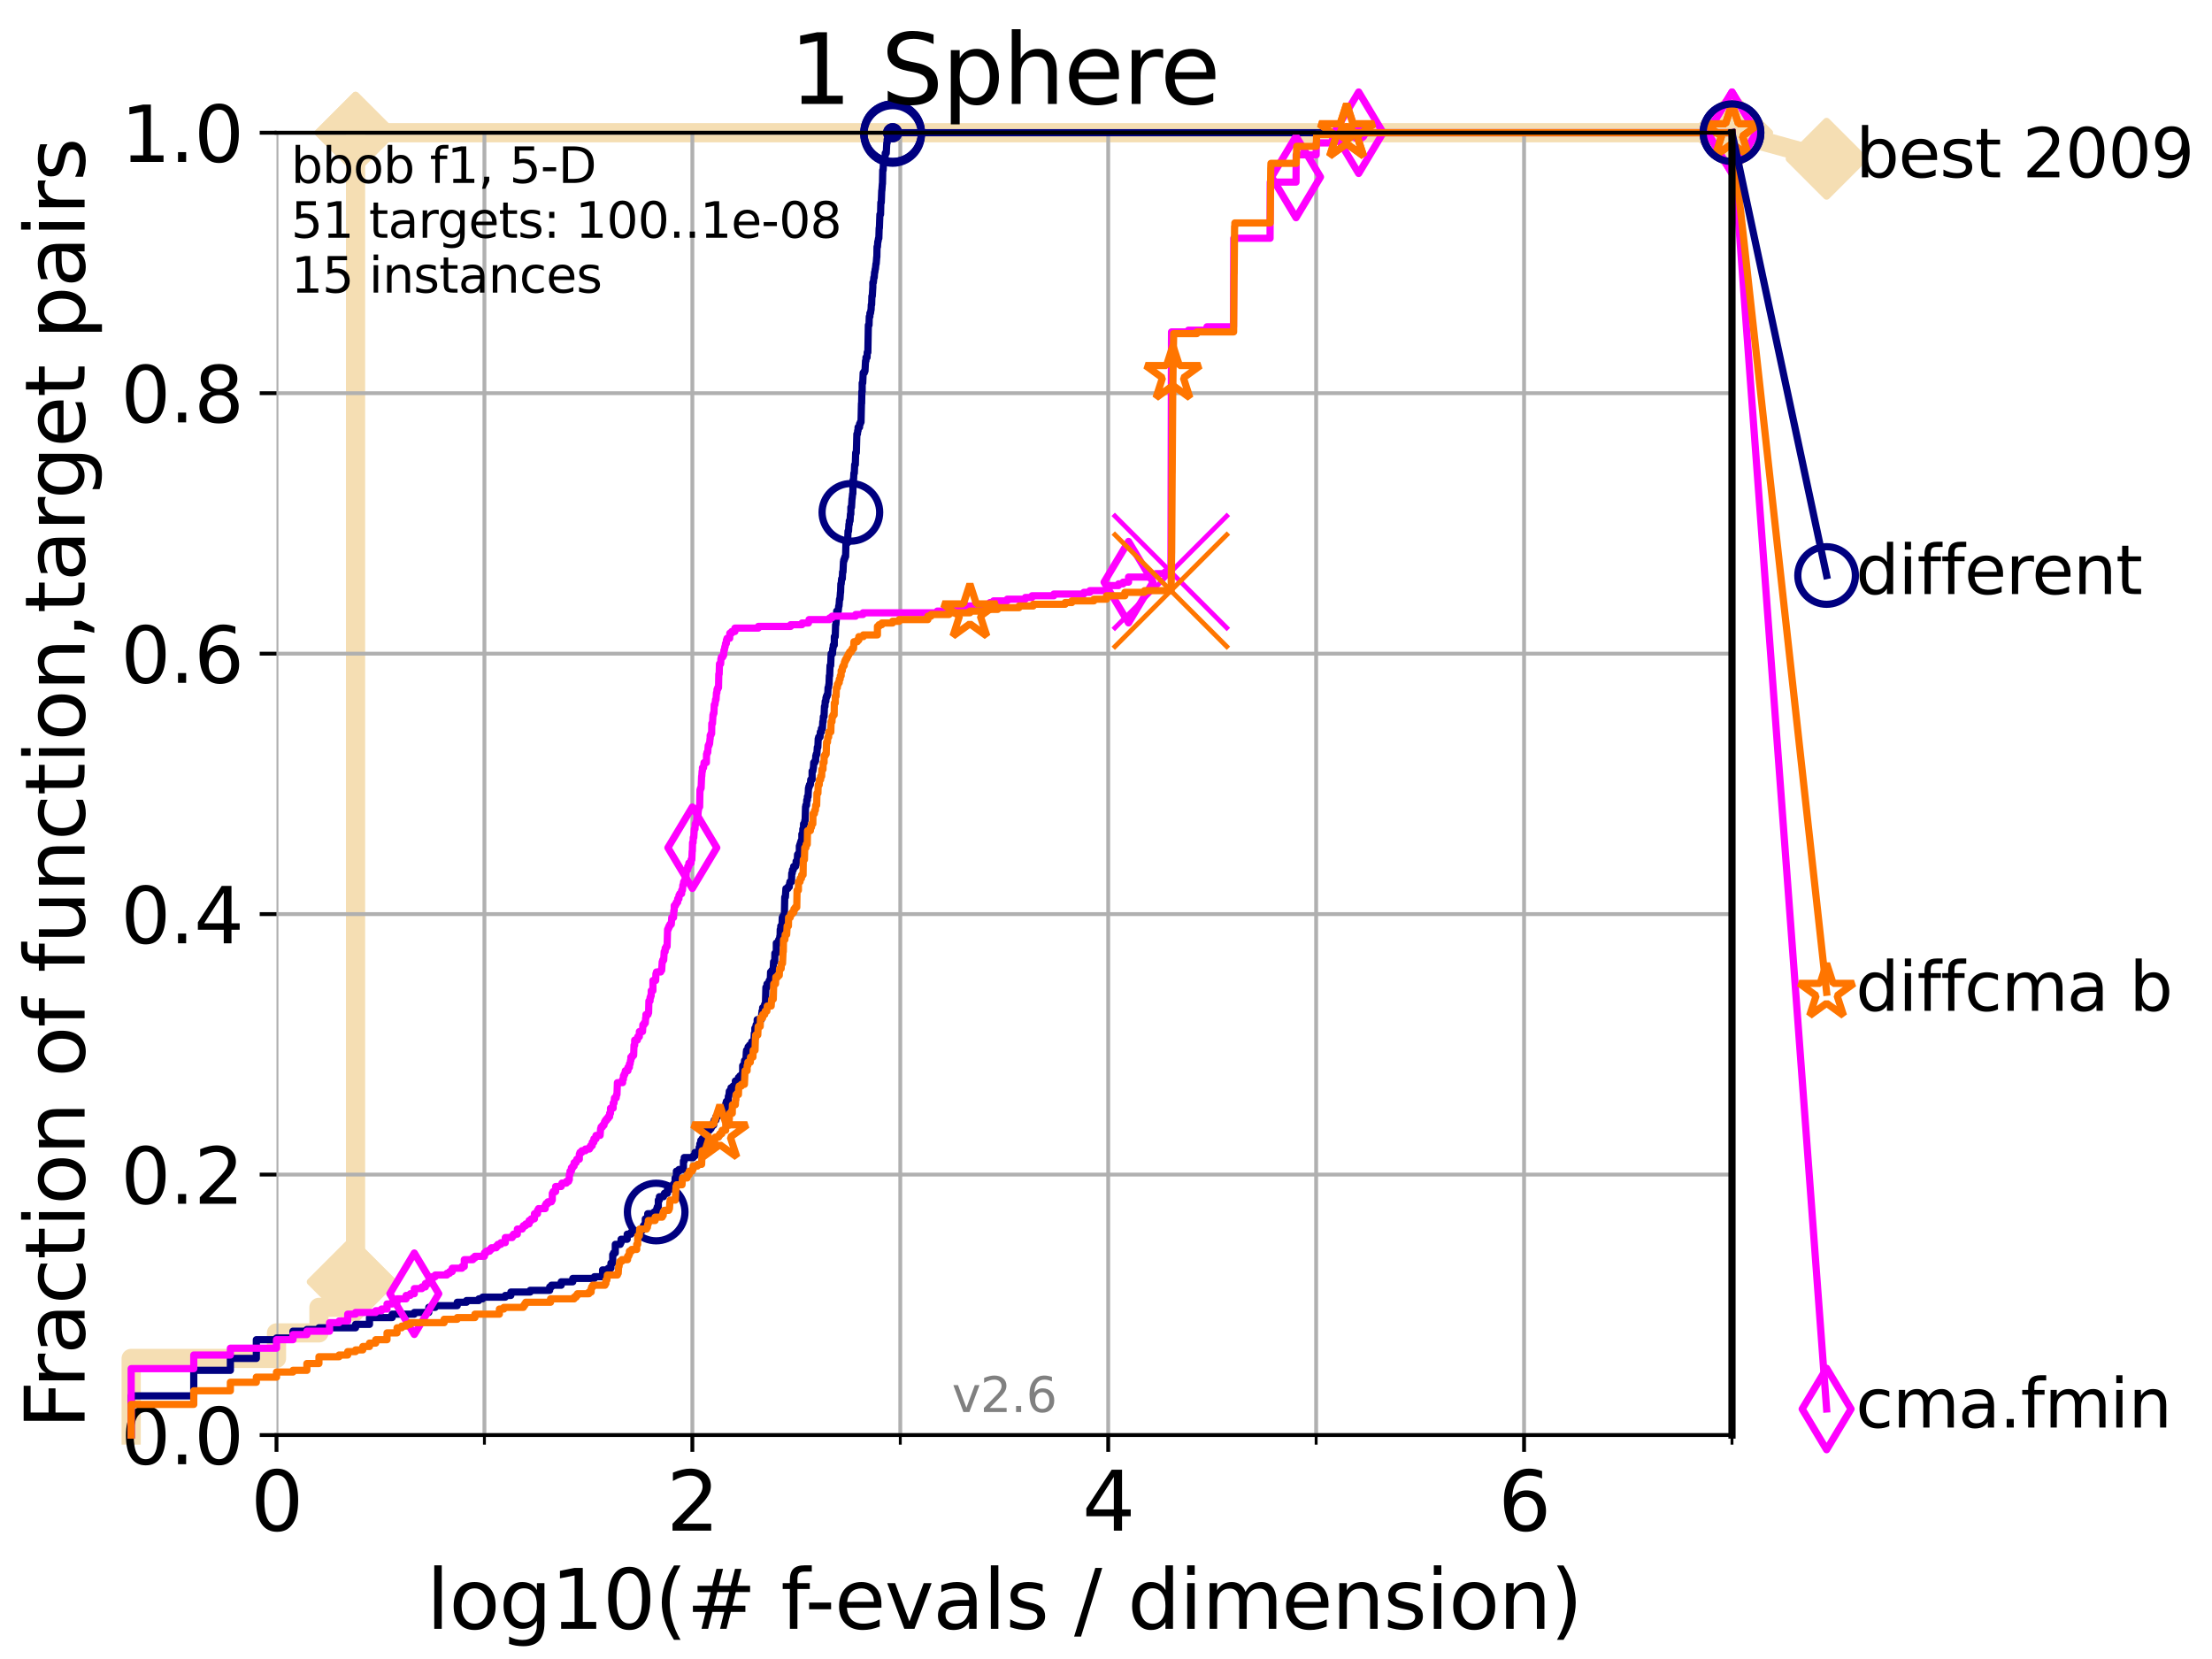 <?xml version="1.0" encoding="utf-8" standalone="no"?>
<!DOCTYPE svg PUBLIC "-//W3C//DTD SVG 1.1//EN"
  "http://www.w3.org/Graphics/SVG/1.1/DTD/svg11.dtd">
<svg height="345.6pt" version="1.1" viewBox="0 0 460.8 345.6" width="460.8pt" xmlns="http://www.w3.org/2000/svg" xmlns:xlink="http://www.w3.org/1999/xlink">
 <defs>
  <style type="text/css">*{stroke-linecap:butt;stroke-linejoin:round;}</style>
 </defs>
 <g id="figure_1">
  <g id="patch_1">
   <path d="M 0 345.6 
L 460.8 345.6 
L 460.8 0 
L 0 0 
z
" style="fill:#ffffff;"/>
  </g>
  <g id="axes_1">
   <g id="patch_2">
    <path d="M 57.6 298.944 
L 360.806 298.944 
L 360.806 27.648 
L 57.6 27.648 
z
" style="fill:#ffffff;"/>
   </g>
   <g id="line2d_1">
    <path d="M 27.324 298.944 
L 27.324 282.985 
L 57.6 282.985 
L 57.6 277.666 
L 66.441 277.666 
L 66.441 272.346 
L 72.432 272.346 
L 72.432 267.027 
L 74.069 267.027 
L 74.069 27.648 
L 360.806 27.648 
" style="fill:none;stroke:#f5deb3;stroke-linecap:square;stroke-width:4;"/>
   </g>
   <g id="line2d_2">
    <defs>
     <path d="M -0 7.778 
L 7.778 0 
L 0 -7.778 
L -7.778 -0 
z
" id="mfcde457812" style="stroke:#f5deb3;stroke-linejoin:miter;stroke-width:1.5;"/>
    </defs>
    <g>
     <use style="fill:#f5deb3;stroke:#f5deb3;stroke-linejoin:miter;stroke-width:1.5;" x="72.432" xlink:href="#mfcde457812" y="267.027"/>
     <use style="fill:#f5deb3;stroke:#f5deb3;stroke-linejoin:miter;stroke-width:1.5;" x="74.069" xlink:href="#mfcde457812" y="267.027"/>
     <use style="fill:#f5deb3;stroke:#f5deb3;stroke-linejoin:miter;stroke-width:1.5;" x="74.069" xlink:href="#mfcde457812" y="267.027"/>
     <use style="fill:#f5deb3;stroke:#f5deb3;stroke-linejoin:miter;stroke-width:1.5;" x="74.069" xlink:href="#mfcde457812" y="27.648"/>
     <use style="fill:#f5deb3;stroke:#f5deb3;stroke-linejoin:miter;stroke-width:1.5;" x="74.069" xlink:href="#mfcde457812" y="27.648"/>
     <use style="fill:#f5deb3;stroke:#f5deb3;stroke-linejoin:miter;stroke-width:1.5;" x="360.806" xlink:href="#mfcde457812" y="27.648"/>
    </g>
   </g>
   <g id="line2d_3">
    <path style="fill:none;stroke:#f5deb3;stroke-linecap:square;stroke-width:4;"/>
    <g/>
   </g>
   <g id="line2d_4">
    <path d="M 360.806 27.648 
L 380.515 33.074 
" style="fill:none;stroke:#f5deb3;stroke-linecap:square;stroke-width:4;"/>
    <g>
     <use style="fill:#f5deb3;stroke:#f5deb3;stroke-linejoin:miter;stroke-width:1.5;" x="360.806" xlink:href="#mfcde457812" y="27.648"/>
     <use style="fill:#f5deb3;stroke:#f5deb3;stroke-linejoin:miter;stroke-width:1.5;" x="380.515" xlink:href="#mfcde457812" y="33.074"/>
    </g>
   </g>
   <g id="matplotlib.axis_1">
    <g id="xtick_1">
     <g id="line2d_5">
      <path clip-path="url(#p09f476461c)" d="M 57.6 298.944 
L 57.6 27.648 
" style="fill:none;stroke:#b0b0b0;stroke-linecap:square;stroke-width:0.8;"/>
     </g>
     <g id="line2d_6">
      <defs>
       <path d="M 0 0 
L 0 3.5 
" id="mbf82114d50" style="stroke:#000000;stroke-width:0.8;"/>
      </defs>
      <g>
       <use style="stroke:#000000;stroke-width:0.8;" x="57.6" xlink:href="#mbf82114d50" y="298.944"/>
      </g>
     </g>
     <g id="text_1">
      <!-- 0 -->
      <g transform="translate(52.192 318.861)scale(0.17 -0.17)">
       <defs>
        <path d="M 2034 4250 
Q 1547 4250 1301 3770 
Q 1056 3291 1056 2328 
Q 1056 1369 1301 889 
Q 1547 409 2034 409 
Q 2525 409 2770 889 
Q 3016 1369 3016 2328 
Q 3016 3291 2770 3770 
Q 2525 4250 2034 4250 
z
M 2034 4750 
Q 2819 4750 3233 4129 
Q 3647 3509 3647 2328 
Q 3647 1150 3233 529 
Q 2819 -91 2034 -91 
Q 1250 -91 836 529 
Q 422 1150 422 2328 
Q 422 3509 836 4129 
Q 1250 4750 2034 4750 
z
" id="DejaVuSans-30" transform="scale(0.016)"/>
       </defs>
       <use xlink:href="#DejaVuSans-30"/>
      </g>
     </g>
    </g>
    <g id="xtick_2">
     <g id="line2d_7">
      <path clip-path="url(#p09f476461c)" d="M 144.23 298.944 
L 144.23 27.648 
" style="fill:none;stroke:#b0b0b0;stroke-linecap:square;stroke-width:0.8;"/>
     </g>
     <g id="line2d_8">
      <g>
       <use style="stroke:#000000;stroke-width:0.8;" x="144.23" xlink:href="#mbf82114d50" y="298.944"/>
      </g>
     </g>
     <g id="text_2">
      <!-- 2 -->
      <g transform="translate(138.822 318.861)scale(0.17 -0.17)">
       <defs>
        <path d="M 1228 531 
L 3431 531 
L 3431 0 
L 469 0 
L 469 531 
Q 828 903 1448 1529 
Q 2069 2156 2228 2338 
Q 2531 2678 2651 2914 
Q 2772 3150 2772 3378 
Q 2772 3750 2511 3984 
Q 2250 4219 1831 4219 
Q 1534 4219 1204 4116 
Q 875 4013 500 3803 
L 500 4441 
Q 881 4594 1212 4672 
Q 1544 4750 1819 4750 
Q 2544 4750 2975 4387 
Q 3406 4025 3406 3419 
Q 3406 3131 3298 2873 
Q 3191 2616 2906 2266 
Q 2828 2175 2409 1742 
Q 1991 1309 1228 531 
z
" id="DejaVuSans-32" transform="scale(0.016)"/>
       </defs>
       <use xlink:href="#DejaVuSans-32"/>
      </g>
     </g>
    </g>
    <g id="xtick_3">
     <g id="line2d_9">
      <path clip-path="url(#p09f476461c)" d="M 230.861 298.944 
L 230.861 27.648 
" style="fill:none;stroke:#b0b0b0;stroke-linecap:square;stroke-width:0.8;"/>
     </g>
     <g id="line2d_10">
      <g>
       <use style="stroke:#000000;stroke-width:0.8;" x="230.861" xlink:href="#mbf82114d50" y="298.944"/>
      </g>
     </g>
     <g id="text_3">
      <!-- 4 -->
      <g transform="translate(225.453 318.861)scale(0.17 -0.17)">
       <defs>
        <path d="M 2419 4116 
L 825 1625 
L 2419 1625 
L 2419 4116 
z
M 2253 4666 
L 3047 4666 
L 3047 1625 
L 3713 1625 
L 3713 1100 
L 3047 1100 
L 3047 0 
L 2419 0 
L 2419 1100 
L 313 1100 
L 313 1709 
L 2253 4666 
z
" id="DejaVuSans-34" transform="scale(0.016)"/>
       </defs>
       <use xlink:href="#DejaVuSans-34"/>
      </g>
     </g>
    </g>
    <g id="xtick_4">
     <g id="line2d_11">
      <path clip-path="url(#p09f476461c)" d="M 317.491 298.944 
L 317.491 27.648 
" style="fill:none;stroke:#b0b0b0;stroke-linecap:square;stroke-width:0.8;"/>
     </g>
     <g id="line2d_12">
      <g>
       <use style="stroke:#000000;stroke-width:0.8;" x="317.491" xlink:href="#mbf82114d50" y="298.944"/>
      </g>
     </g>
     <g id="text_4">
      <!-- 6 -->
      <g transform="translate(312.083 318.861)scale(0.17 -0.17)">
       <defs>
        <path d="M 2113 2584 
Q 1688 2584 1439 2293 
Q 1191 2003 1191 1497 
Q 1191 994 1439 701 
Q 1688 409 2113 409 
Q 2538 409 2786 701 
Q 3034 994 3034 1497 
Q 3034 2003 2786 2293 
Q 2538 2584 2113 2584 
z
M 3366 4563 
L 3366 3988 
Q 3128 4100 2886 4159 
Q 2644 4219 2406 4219 
Q 1781 4219 1451 3797 
Q 1122 3375 1075 2522 
Q 1259 2794 1537 2939 
Q 1816 3084 2150 3084 
Q 2853 3084 3261 2657 
Q 3669 2231 3669 1497 
Q 3669 778 3244 343 
Q 2819 -91 2113 -91 
Q 1303 -91 875 529 
Q 447 1150 447 2328 
Q 447 3434 972 4092 
Q 1497 4750 2381 4750 
Q 2619 4750 2861 4703 
Q 3103 4656 3366 4563 
z
" id="DejaVuSans-36" transform="scale(0.016)"/>
       </defs>
       <use xlink:href="#DejaVuSans-36"/>
      </g>
     </g>
    </g>
    <g id="xtick_5">
     <g id="line2d_13">
      <path clip-path="url(#p09f476461c)" d="M 100.915 298.944 
L 100.915 27.648 
" style="fill:none;stroke:#b0b0b0;stroke-linecap:square;stroke-width:0.8;"/>
     </g>
     <g id="line2d_14">
      <defs>
       <path d="M 0 0 
L 0 2 
" id="mc27f3eecb3" style="stroke:#000000;stroke-width:0.6;"/>
      </defs>
      <g>
       <use style="stroke:#000000;stroke-width:0.6;" x="100.915" xlink:href="#mc27f3eecb3" y="298.944"/>
      </g>
     </g>
    </g>
    <g id="xtick_6">
     <g id="line2d_15">
      <path clip-path="url(#p09f476461c)" d="M 187.546 298.944 
L 187.546 27.648 
" style="fill:none;stroke:#b0b0b0;stroke-linecap:square;stroke-width:0.8;"/>
     </g>
     <g id="line2d_16">
      <g>
       <use style="stroke:#000000;stroke-width:0.6;" x="187.546" xlink:href="#mc27f3eecb3" y="298.944"/>
      </g>
     </g>
    </g>
    <g id="xtick_7">
     <g id="line2d_17">
      <path clip-path="url(#p09f476461c)" d="M 274.176 298.944 
L 274.176 27.648 
" style="fill:none;stroke:#b0b0b0;stroke-linecap:square;stroke-width:0.8;"/>
     </g>
     <g id="line2d_18">
      <g>
       <use style="stroke:#000000;stroke-width:0.6;" x="274.176" xlink:href="#mc27f3eecb3" y="298.944"/>
      </g>
     </g>
    </g>
    <g id="xtick_8">
     <g id="line2d_19">
      <path clip-path="url(#p09f476461c)" d="M 360.806 298.944 
L 360.806 27.648 
" style="fill:none;stroke:#b0b0b0;stroke-linecap:square;stroke-width:0.8;"/>
     </g>
     <g id="line2d_20">
      <g>
       <use style="stroke:#000000;stroke-width:0.6;" x="360.806" xlink:href="#mc27f3eecb3" y="298.944"/>
      </g>
     </g>
    </g>
    <g id="text_5">
     <!-- log10(# f-evals / dimension) -->
     <g transform="translate(88.823 339.314)scale(0.17 -0.17)">
      <defs>
       <path d="M 603 4863 
L 1178 4863 
L 1178 0 
L 603 0 
L 603 4863 
z
" id="DejaVuSans-6c" transform="scale(0.016)"/>
       <path d="M 1959 3097 
Q 1497 3097 1228 2736 
Q 959 2375 959 1747 
Q 959 1119 1226 758 
Q 1494 397 1959 397 
Q 2419 397 2687 759 
Q 2956 1122 2956 1747 
Q 2956 2369 2687 2733 
Q 2419 3097 1959 3097 
z
M 1959 3584 
Q 2709 3584 3137 3096 
Q 3566 2609 3566 1747 
Q 3566 888 3137 398 
Q 2709 -91 1959 -91 
Q 1206 -91 779 398 
Q 353 888 353 1747 
Q 353 2609 779 3096 
Q 1206 3584 1959 3584 
z
" id="DejaVuSans-6f" transform="scale(0.016)"/>
       <path d="M 2906 1791 
Q 2906 2416 2648 2759 
Q 2391 3103 1925 3103 
Q 1463 3103 1205 2759 
Q 947 2416 947 1791 
Q 947 1169 1205 825 
Q 1463 481 1925 481 
Q 2391 481 2648 825 
Q 2906 1169 2906 1791 
z
M 3481 434 
Q 3481 -459 3084 -895 
Q 2688 -1331 1869 -1331 
Q 1566 -1331 1297 -1286 
Q 1028 -1241 775 -1147 
L 775 -588 
Q 1028 -725 1275 -790 
Q 1522 -856 1778 -856 
Q 2344 -856 2625 -561 
Q 2906 -266 2906 331 
L 2906 616 
Q 2728 306 2450 153 
Q 2172 0 1784 0 
Q 1141 0 747 490 
Q 353 981 353 1791 
Q 353 2603 747 3093 
Q 1141 3584 1784 3584 
Q 2172 3584 2450 3431 
Q 2728 3278 2906 2969 
L 2906 3500 
L 3481 3500 
L 3481 434 
z
" id="DejaVuSans-67" transform="scale(0.016)"/>
       <path d="M 794 531 
L 1825 531 
L 1825 4091 
L 703 3866 
L 703 4441 
L 1819 4666 
L 2450 4666 
L 2450 531 
L 3481 531 
L 3481 0 
L 794 0 
L 794 531 
z
" id="DejaVuSans-31" transform="scale(0.016)"/>
       <path d="M 1984 4856 
Q 1566 4138 1362 3434 
Q 1159 2731 1159 2009 
Q 1159 1288 1364 580 
Q 1569 -128 1984 -844 
L 1484 -844 
Q 1016 -109 783 600 
Q 550 1309 550 2009 
Q 550 2706 781 3412 
Q 1013 4119 1484 4856 
L 1984 4856 
z
" id="DejaVuSans-28" transform="scale(0.016)"/>
       <path d="M 3272 2816 
L 2363 2816 
L 2100 1772 
L 3016 1772 
L 3272 2816 
z
M 2803 4594 
L 2478 3297 
L 3391 3297 
L 3719 4594 
L 4219 4594 
L 3897 3297 
L 4872 3297 
L 4872 2816 
L 3775 2816 
L 3519 1772 
L 4513 1772 
L 4513 1294 
L 3397 1294 
L 3072 0 
L 2572 0 
L 2894 1294 
L 1978 1294 
L 1656 0 
L 1153 0 
L 1478 1294 
L 494 1294 
L 494 1772 
L 1594 1772 
L 1856 2816 
L 850 2816 
L 850 3297 
L 1978 3297 
L 2297 4594 
L 2803 4594 
z
" id="DejaVuSans-23" transform="scale(0.016)"/>
       <path id="DejaVuSans-20" transform="scale(0.016)"/>
       <path d="M 2375 4863 
L 2375 4384 
L 1825 4384 
Q 1516 4384 1395 4259 
Q 1275 4134 1275 3809 
L 1275 3500 
L 2222 3500 
L 2222 3053 
L 1275 3053 
L 1275 0 
L 697 0 
L 697 3053 
L 147 3053 
L 147 3500 
L 697 3500 
L 697 3744 
Q 697 4328 969 4595 
Q 1241 4863 1831 4863 
L 2375 4863 
z
" id="DejaVuSans-66" transform="scale(0.016)"/>
       <path d="M 313 2009 
L 1997 2009 
L 1997 1497 
L 313 1497 
L 313 2009 
z
" id="DejaVuSans-2d" transform="scale(0.016)"/>
       <path d="M 3597 1894 
L 3597 1613 
L 953 1613 
Q 991 1019 1311 708 
Q 1631 397 2203 397 
Q 2534 397 2845 478 
Q 3156 559 3463 722 
L 3463 178 
Q 3153 47 2828 -22 
Q 2503 -91 2169 -91 
Q 1331 -91 842 396 
Q 353 884 353 1716 
Q 353 2575 817 3079 
Q 1281 3584 2069 3584 
Q 2775 3584 3186 3129 
Q 3597 2675 3597 1894 
z
M 3022 2063 
Q 3016 2534 2758 2815 
Q 2500 3097 2075 3097 
Q 1594 3097 1305 2825 
Q 1016 2553 972 2059 
L 3022 2063 
z
" id="DejaVuSans-65" transform="scale(0.016)"/>
       <path d="M 191 3500 
L 800 3500 
L 1894 563 
L 2988 3500 
L 3597 3500 
L 2284 0 
L 1503 0 
L 191 3500 
z
" id="DejaVuSans-76" transform="scale(0.016)"/>
       <path d="M 2194 1759 
Q 1497 1759 1228 1600 
Q 959 1441 959 1056 
Q 959 750 1161 570 
Q 1363 391 1709 391 
Q 2188 391 2477 730 
Q 2766 1069 2766 1631 
L 2766 1759 
L 2194 1759 
z
M 3341 1997 
L 3341 0 
L 2766 0 
L 2766 531 
Q 2569 213 2275 61 
Q 1981 -91 1556 -91 
Q 1019 -91 701 211 
Q 384 513 384 1019 
Q 384 1609 779 1909 
Q 1175 2209 1959 2209 
L 2766 2209 
L 2766 2266 
Q 2766 2663 2505 2880 
Q 2244 3097 1772 3097 
Q 1472 3097 1187 3025 
Q 903 2953 641 2809 
L 641 3341 
Q 956 3463 1253 3523 
Q 1550 3584 1831 3584 
Q 2591 3584 2966 3190 
Q 3341 2797 3341 1997 
z
" id="DejaVuSans-61" transform="scale(0.016)"/>
       <path d="M 2834 3397 
L 2834 2853 
Q 2591 2978 2328 3040 
Q 2066 3103 1784 3103 
Q 1356 3103 1142 2972 
Q 928 2841 928 2578 
Q 928 2378 1081 2264 
Q 1234 2150 1697 2047 
L 1894 2003 
Q 2506 1872 2764 1633 
Q 3022 1394 3022 966 
Q 3022 478 2636 193 
Q 2250 -91 1575 -91 
Q 1294 -91 989 -36 
Q 684 19 347 128 
L 347 722 
Q 666 556 975 473 
Q 1284 391 1588 391 
Q 1994 391 2212 530 
Q 2431 669 2431 922 
Q 2431 1156 2273 1281 
Q 2116 1406 1581 1522 
L 1381 1569 
Q 847 1681 609 1914 
Q 372 2147 372 2553 
Q 372 3047 722 3315 
Q 1072 3584 1716 3584 
Q 2034 3584 2315 3537 
Q 2597 3491 2834 3397 
z
" id="DejaVuSans-73" transform="scale(0.016)"/>
       <path d="M 1625 4666 
L 2156 4666 
L 531 -594 
L 0 -594 
L 1625 4666 
z
" id="DejaVuSans-2f" transform="scale(0.016)"/>
       <path d="M 2906 2969 
L 2906 4863 
L 3481 4863 
L 3481 0 
L 2906 0 
L 2906 525 
Q 2725 213 2448 61 
Q 2172 -91 1784 -91 
Q 1150 -91 751 415 
Q 353 922 353 1747 
Q 353 2572 751 3078 
Q 1150 3584 1784 3584 
Q 2172 3584 2448 3432 
Q 2725 3281 2906 2969 
z
M 947 1747 
Q 947 1113 1208 752 
Q 1469 391 1925 391 
Q 2381 391 2643 752 
Q 2906 1113 2906 1747 
Q 2906 2381 2643 2742 
Q 2381 3103 1925 3103 
Q 1469 3103 1208 2742 
Q 947 2381 947 1747 
z
" id="DejaVuSans-64" transform="scale(0.016)"/>
       <path d="M 603 3500 
L 1178 3500 
L 1178 0 
L 603 0 
L 603 3500 
z
M 603 4863 
L 1178 4863 
L 1178 4134 
L 603 4134 
L 603 4863 
z
" id="DejaVuSans-69" transform="scale(0.016)"/>
       <path d="M 3328 2828 
Q 3544 3216 3844 3400 
Q 4144 3584 4550 3584 
Q 5097 3584 5394 3201 
Q 5691 2819 5691 2113 
L 5691 0 
L 5113 0 
L 5113 2094 
Q 5113 2597 4934 2840 
Q 4756 3084 4391 3084 
Q 3944 3084 3684 2787 
Q 3425 2491 3425 1978 
L 3425 0 
L 2847 0 
L 2847 2094 
Q 2847 2600 2669 2842 
Q 2491 3084 2119 3084 
Q 1678 3084 1418 2786 
Q 1159 2488 1159 1978 
L 1159 0 
L 581 0 
L 581 3500 
L 1159 3500 
L 1159 2956 
Q 1356 3278 1631 3431 
Q 1906 3584 2284 3584 
Q 2666 3584 2933 3390 
Q 3200 3197 3328 2828 
z
" id="DejaVuSans-6d" transform="scale(0.016)"/>
       <path d="M 3513 2113 
L 3513 0 
L 2938 0 
L 2938 2094 
Q 2938 2591 2744 2837 
Q 2550 3084 2163 3084 
Q 1697 3084 1428 2787 
Q 1159 2491 1159 1978 
L 1159 0 
L 581 0 
L 581 3500 
L 1159 3500 
L 1159 2956 
Q 1366 3272 1645 3428 
Q 1925 3584 2291 3584 
Q 2894 3584 3203 3211 
Q 3513 2838 3513 2113 
z
" id="DejaVuSans-6e" transform="scale(0.016)"/>
       <path d="M 513 4856 
L 1013 4856 
Q 1481 4119 1714 3412 
Q 1947 2706 1947 2009 
Q 1947 1309 1714 600 
Q 1481 -109 1013 -844 
L 513 -844 
Q 928 -128 1133 580 
Q 1338 1288 1338 2009 
Q 1338 2731 1133 3434 
Q 928 4138 513 4856 
z
" id="DejaVuSans-29" transform="scale(0.016)"/>
      </defs>
      <use xlink:href="#DejaVuSans-6c"/>
      <use x="27.783" xlink:href="#DejaVuSans-6f"/>
      <use x="88.965" xlink:href="#DejaVuSans-67"/>
      <use x="152.441" xlink:href="#DejaVuSans-31"/>
      <use x="216.064" xlink:href="#DejaVuSans-30"/>
      <use x="279.688" xlink:href="#DejaVuSans-28"/>
      <use x="318.701" xlink:href="#DejaVuSans-23"/>
      <use x="402.49" xlink:href="#DejaVuSans-20"/>
      <use x="434.277" xlink:href="#DejaVuSans-66"/>
      <use x="463.982" xlink:href="#DejaVuSans-2d"/>
      <use x="500.066" xlink:href="#DejaVuSans-65"/>
      <use x="561.59" xlink:href="#DejaVuSans-76"/>
      <use x="620.77" xlink:href="#DejaVuSans-61"/>
      <use x="682.049" xlink:href="#DejaVuSans-6c"/>
      <use x="709.832" xlink:href="#DejaVuSans-73"/>
      <use x="761.932" xlink:href="#DejaVuSans-20"/>
      <use x="793.719" xlink:href="#DejaVuSans-2f"/>
      <use x="827.41" xlink:href="#DejaVuSans-20"/>
      <use x="859.197" xlink:href="#DejaVuSans-64"/>
      <use x="922.674" xlink:href="#DejaVuSans-69"/>
      <use x="950.457" xlink:href="#DejaVuSans-6d"/>
      <use x="1047.869" xlink:href="#DejaVuSans-65"/>
      <use x="1109.393" xlink:href="#DejaVuSans-6e"/>
      <use x="1172.771" xlink:href="#DejaVuSans-73"/>
      <use x="1224.871" xlink:href="#DejaVuSans-69"/>
      <use x="1252.654" xlink:href="#DejaVuSans-6f"/>
      <use x="1313.836" xlink:href="#DejaVuSans-6e"/>
      <use x="1377.215" xlink:href="#DejaVuSans-29"/>
     </g>
    </g>
   </g>
   <g id="matplotlib.axis_2">
    <g id="ytick_1">
     <g id="line2d_21">
      <path clip-path="url(#p09f476461c)" d="M 57.6 298.944 
L 360.806 298.944 
" style="fill:none;stroke:#b0b0b0;stroke-linecap:square;stroke-width:0.8;"/>
     </g>
     <g id="line2d_22">
      <defs>
       <path d="M 0 0 
L -3.5 0 
" id="m6d1f45beb2" style="stroke:#000000;stroke-width:0.8;"/>
      </defs>
      <g>
       <use style="stroke:#000000;stroke-width:0.8;" x="57.6" xlink:href="#m6d1f45beb2" y="298.944"/>
      </g>
     </g>
     <g id="text_6">
      <!-- 0.0 -->
      <g transform="translate(25.155 305.023)scale(0.16 -0.16)">
       <defs>
        <path d="M 684 794 
L 1344 794 
L 1344 0 
L 684 0 
L 684 794 
z
" id="DejaVuSans-2e" transform="scale(0.016)"/>
       </defs>
       <use xlink:href="#DejaVuSans-30"/>
       <use x="63.623" xlink:href="#DejaVuSans-2e"/>
       <use x="95.41" xlink:href="#DejaVuSans-30"/>
      </g>
     </g>
    </g>
    <g id="ytick_2">
     <g id="line2d_23">
      <path clip-path="url(#p09f476461c)" d="M 57.6 244.685 
L 360.806 244.685 
" style="fill:none;stroke:#b0b0b0;stroke-linecap:square;stroke-width:0.8;"/>
     </g>
     <g id="line2d_24">
      <g>
       <use style="stroke:#000000;stroke-width:0.8;" x="57.6" xlink:href="#m6d1f45beb2" y="244.685"/>
      </g>
     </g>
     <g id="text_7">
      <!-- 0.2 -->
      <g transform="translate(25.155 250.764)scale(0.16 -0.16)">
       <use xlink:href="#DejaVuSans-30"/>
       <use x="63.623" xlink:href="#DejaVuSans-2e"/>
       <use x="95.41" xlink:href="#DejaVuSans-32"/>
      </g>
     </g>
    </g>
    <g id="ytick_3">
     <g id="line2d_25">
      <path clip-path="url(#p09f476461c)" d="M 57.6 190.426 
L 360.806 190.426 
" style="fill:none;stroke:#b0b0b0;stroke-linecap:square;stroke-width:0.8;"/>
     </g>
     <g id="line2d_26">
      <g>
       <use style="stroke:#000000;stroke-width:0.8;" x="57.6" xlink:href="#m6d1f45beb2" y="190.426"/>
      </g>
     </g>
     <g id="text_8">
      <!-- 0.4 -->
      <g transform="translate(25.155 196.504)scale(0.16 -0.16)">
       <use xlink:href="#DejaVuSans-30"/>
       <use x="63.623" xlink:href="#DejaVuSans-2e"/>
       <use x="95.41" xlink:href="#DejaVuSans-34"/>
      </g>
     </g>
    </g>
    <g id="ytick_4">
     <g id="line2d_27">
      <path clip-path="url(#p09f476461c)" d="M 57.6 136.166 
L 360.806 136.166 
" style="fill:none;stroke:#b0b0b0;stroke-linecap:square;stroke-width:0.8;"/>
     </g>
     <g id="line2d_28">
      <g>
       <use style="stroke:#000000;stroke-width:0.8;" x="57.6" xlink:href="#m6d1f45beb2" y="136.166"/>
      </g>
     </g>
     <g id="text_9">
      <!-- 0.6 -->
      <g transform="translate(25.155 142.245)scale(0.16 -0.16)">
       <use xlink:href="#DejaVuSans-30"/>
       <use x="63.623" xlink:href="#DejaVuSans-2e"/>
       <use x="95.41" xlink:href="#DejaVuSans-36"/>
      </g>
     </g>
    </g>
    <g id="ytick_5">
     <g id="line2d_29">
      <path clip-path="url(#p09f476461c)" d="M 57.6 81.907 
L 360.806 81.907 
" style="fill:none;stroke:#b0b0b0;stroke-linecap:square;stroke-width:0.8;"/>
     </g>
     <g id="line2d_30">
      <g>
       <use style="stroke:#000000;stroke-width:0.8;" x="57.6" xlink:href="#m6d1f45beb2" y="81.907"/>
      </g>
     </g>
     <g id="text_10">
      <!-- 0.8 -->
      <g transform="translate(25.155 87.986)scale(0.16 -0.16)">
       <defs>
        <path d="M 2034 2216 
Q 1584 2216 1326 1975 
Q 1069 1734 1069 1313 
Q 1069 891 1326 650 
Q 1584 409 2034 409 
Q 2484 409 2743 651 
Q 3003 894 3003 1313 
Q 3003 1734 2745 1975 
Q 2488 2216 2034 2216 
z
M 1403 2484 
Q 997 2584 770 2862 
Q 544 3141 544 3541 
Q 544 4100 942 4425 
Q 1341 4750 2034 4750 
Q 2731 4750 3128 4425 
Q 3525 4100 3525 3541 
Q 3525 3141 3298 2862 
Q 3072 2584 2669 2484 
Q 3125 2378 3379 2068 
Q 3634 1759 3634 1313 
Q 3634 634 3220 271 
Q 2806 -91 2034 -91 
Q 1263 -91 848 271 
Q 434 634 434 1313 
Q 434 1759 690 2068 
Q 947 2378 1403 2484 
z
M 1172 3481 
Q 1172 3119 1398 2916 
Q 1625 2713 2034 2713 
Q 2441 2713 2670 2916 
Q 2900 3119 2900 3481 
Q 2900 3844 2670 4047 
Q 2441 4250 2034 4250 
Q 1625 4250 1398 4047 
Q 1172 3844 1172 3481 
z
" id="DejaVuSans-38" transform="scale(0.016)"/>
       </defs>
       <use xlink:href="#DejaVuSans-30"/>
       <use x="63.623" xlink:href="#DejaVuSans-2e"/>
       <use x="95.41" xlink:href="#DejaVuSans-38"/>
      </g>
     </g>
    </g>
    <g id="ytick_6">
     <g id="line2d_31">
      <path clip-path="url(#p09f476461c)" d="M 57.6 27.648 
L 360.806 27.648 
" style="fill:none;stroke:#b0b0b0;stroke-linecap:square;stroke-width:0.8;"/>
     </g>
     <g id="line2d_32">
      <g>
       <use style="stroke:#000000;stroke-width:0.8;" x="57.6" xlink:href="#m6d1f45beb2" y="27.648"/>
      </g>
     </g>
     <g id="text_11">
      <!-- 1.0 -->
      <g transform="translate(25.155 33.727)scale(0.16 -0.16)">
       <use xlink:href="#DejaVuSans-31"/>
       <use x="63.623" xlink:href="#DejaVuSans-2e"/>
       <use x="95.41" xlink:href="#DejaVuSans-30"/>
      </g>
     </g>
    </g>
    <g id="text_12">
     <!-- Fraction of function,target pairs -->
     <g transform="translate(17.62 297.681)rotate(-90)scale(0.17 -0.17)">
      <defs>
       <path d="M 628 4666 
L 3309 4666 
L 3309 4134 
L 1259 4134 
L 1259 2759 
L 3109 2759 
L 3109 2228 
L 1259 2228 
L 1259 0 
L 628 0 
L 628 4666 
z
" id="DejaVuSans-46" transform="scale(0.016)"/>
       <path d="M 2631 2963 
Q 2534 3019 2420 3045 
Q 2306 3072 2169 3072 
Q 1681 3072 1420 2755 
Q 1159 2438 1159 1844 
L 1159 0 
L 581 0 
L 581 3500 
L 1159 3500 
L 1159 2956 
Q 1341 3275 1631 3429 
Q 1922 3584 2338 3584 
Q 2397 3584 2469 3576 
Q 2541 3569 2628 3553 
L 2631 2963 
z
" id="DejaVuSans-72" transform="scale(0.016)"/>
       <path d="M 3122 3366 
L 3122 2828 
Q 2878 2963 2633 3030 
Q 2388 3097 2138 3097 
Q 1578 3097 1268 2742 
Q 959 2388 959 1747 
Q 959 1106 1268 751 
Q 1578 397 2138 397 
Q 2388 397 2633 464 
Q 2878 531 3122 666 
L 3122 134 
Q 2881 22 2623 -34 
Q 2366 -91 2075 -91 
Q 1284 -91 818 406 
Q 353 903 353 1747 
Q 353 2603 823 3093 
Q 1294 3584 2113 3584 
Q 2378 3584 2631 3529 
Q 2884 3475 3122 3366 
z
" id="DejaVuSans-63" transform="scale(0.016)"/>
       <path d="M 1172 4494 
L 1172 3500 
L 2356 3500 
L 2356 3053 
L 1172 3053 
L 1172 1153 
Q 1172 725 1289 603 
Q 1406 481 1766 481 
L 2356 481 
L 2356 0 
L 1766 0 
Q 1100 0 847 248 
Q 594 497 594 1153 
L 594 3053 
L 172 3053 
L 172 3500 
L 594 3500 
L 594 4494 
L 1172 4494 
z
" id="DejaVuSans-74" transform="scale(0.016)"/>
       <path d="M 544 1381 
L 544 3500 
L 1119 3500 
L 1119 1403 
Q 1119 906 1312 657 
Q 1506 409 1894 409 
Q 2359 409 2629 706 
Q 2900 1003 2900 1516 
L 2900 3500 
L 3475 3500 
L 3475 0 
L 2900 0 
L 2900 538 
Q 2691 219 2414 64 
Q 2138 -91 1772 -91 
Q 1169 -91 856 284 
Q 544 659 544 1381 
z
M 1991 3584 
L 1991 3584 
z
" id="DejaVuSans-75" transform="scale(0.016)"/>
       <path d="M 750 794 
L 1409 794 
L 1409 256 
L 897 -744 
L 494 -744 
L 750 256 
L 750 794 
z
" id="DejaVuSans-2c" transform="scale(0.016)"/>
       <path d="M 1159 525 
L 1159 -1331 
L 581 -1331 
L 581 3500 
L 1159 3500 
L 1159 2969 
Q 1341 3281 1617 3432 
Q 1894 3584 2278 3584 
Q 2916 3584 3314 3078 
Q 3713 2572 3713 1747 
Q 3713 922 3314 415 
Q 2916 -91 2278 -91 
Q 1894 -91 1617 61 
Q 1341 213 1159 525 
z
M 3116 1747 
Q 3116 2381 2855 2742 
Q 2594 3103 2138 3103 
Q 1681 3103 1420 2742 
Q 1159 2381 1159 1747 
Q 1159 1113 1420 752 
Q 1681 391 2138 391 
Q 2594 391 2855 752 
Q 3116 1113 3116 1747 
z
" id="DejaVuSans-70" transform="scale(0.016)"/>
      </defs>
      <use xlink:href="#DejaVuSans-46"/>
      <use x="50.27" xlink:href="#DejaVuSans-72"/>
      <use x="91.383" xlink:href="#DejaVuSans-61"/>
      <use x="152.662" xlink:href="#DejaVuSans-63"/>
      <use x="207.643" xlink:href="#DejaVuSans-74"/>
      <use x="246.852" xlink:href="#DejaVuSans-69"/>
      <use x="274.635" xlink:href="#DejaVuSans-6f"/>
      <use x="335.816" xlink:href="#DejaVuSans-6e"/>
      <use x="399.195" xlink:href="#DejaVuSans-20"/>
      <use x="430.982" xlink:href="#DejaVuSans-6f"/>
      <use x="492.164" xlink:href="#DejaVuSans-66"/>
      <use x="527.369" xlink:href="#DejaVuSans-20"/>
      <use x="559.156" xlink:href="#DejaVuSans-66"/>
      <use x="594.361" xlink:href="#DejaVuSans-75"/>
      <use x="657.74" xlink:href="#DejaVuSans-6e"/>
      <use x="721.119" xlink:href="#DejaVuSans-63"/>
      <use x="776.1" xlink:href="#DejaVuSans-74"/>
      <use x="815.309" xlink:href="#DejaVuSans-69"/>
      <use x="843.092" xlink:href="#DejaVuSans-6f"/>
      <use x="904.273" xlink:href="#DejaVuSans-6e"/>
      <use x="967.652" xlink:href="#DejaVuSans-2c"/>
      <use x="999.439" xlink:href="#DejaVuSans-74"/>
      <use x="1038.648" xlink:href="#DejaVuSans-61"/>
      <use x="1099.928" xlink:href="#DejaVuSans-72"/>
      <use x="1139.291" xlink:href="#DejaVuSans-67"/>
      <use x="1202.768" xlink:href="#DejaVuSans-65"/>
      <use x="1264.291" xlink:href="#DejaVuSans-74"/>
      <use x="1303.5" xlink:href="#DejaVuSans-20"/>
      <use x="1335.287" xlink:href="#DejaVuSans-70"/>
      <use x="1398.764" xlink:href="#DejaVuSans-61"/>
      <use x="1460.043" xlink:href="#DejaVuSans-69"/>
      <use x="1487.826" xlink:href="#DejaVuSans-72"/>
      <use x="1528.939" xlink:href="#DejaVuSans-73"/>
     </g>
    </g>
   </g>
   <g id="line2d_33">
    <defs>
     <path d="M 0 1.5 
C 0.398 1.5 0.779 1.342 1.061 1.061 
C 1.342 0.779 1.5 0.398 1.5 0 
C 1.5 -0.398 1.342 -0.779 1.061 -1.061 
C 0.779 -1.342 0.398 -1.5 0 -1.5 
C -0.398 -1.5 -0.779 -1.342 -1.061 -1.061 
C -1.342 -0.779 -1.5 -0.398 -1.5 0 
C -1.5 0.398 -1.342 0.779 -1.061 1.061 
C -0.779 1.342 -0.398 1.5 0 1.5 
z
" id="m0900fda41c" style="stroke:#f5deb3;"/>
    </defs>
    <g>
     <use style="fill:#f5deb3;stroke:#f5deb3;" x="74.069" xlink:href="#m0900fda41c" y="27.648"/>
     <use style="fill:#f5deb3;stroke:#f5deb3;" x="74.069" xlink:href="#m0900fda41c" y="27.648"/>
    </g>
   </g>
   <g id="line2d_34">
    <defs>
     <path d="M 0 1.5 
C 0.398 1.5 0.779 1.342 1.061 1.061 
C 1.342 0.779 1.5 0.398 1.5 0 
C 1.5 -0.398 1.342 -0.779 1.061 -1.061 
C 0.779 -1.342 0.398 -1.5 0 -1.5 
C -0.398 -1.5 -0.779 -1.342 -1.061 -1.061 
C -1.342 -0.779 -1.5 -0.398 -1.5 0 
C -1.5 0.398 -1.342 0.779 -1.061 1.061 
C -0.779 1.342 -0.398 1.5 0 1.5 
z
" id="ma3296bbd59" style="stroke:#000080;"/>
    </defs>
    <g>
     <use style="fill:#000080;stroke:#000080;" x="185.957" xlink:href="#ma3296bbd59" y="27.648"/>
     <use style="fill:#000080;stroke:#000080;" x="185.957" xlink:href="#ma3296bbd59" y="27.648"/>
    </g>
   </g>
   <g id="line2d_35">
    <path d="M 27.324 298.944 
L 27.324 290.787 
L 40.363 290.787 
L 40.363 285.468 
L 47.991 285.468 
L 47.991 282.985 
L 53.402 282.985 
L 53.402 279.084 
L 57.6 279.084 
L 57.6 278.73 
L 61.03 278.73 
L 61.03 277.311 
L 63.93 277.311 
L 63.93 276.957 
L 66.441 276.957 
L 66.441 276.602 
L 74.069 276.602 
L 74.069 275.893 
L 76.969 275.893 
L 76.969 274.474 
L 81.696 274.474 
L 81.696 273.765 
L 86.307 273.765 
L 86.307 273.41 
L 89.324 273.41 
L 89.324 272.346 
L 90.668 272.346 
L 90.668 271.992 
L 95.251 271.992 
L 95.251 271.282 
L 97.182 271.282 
L 97.182 270.928 
L 99.751 270.928 
L 99.751 270.573 
L 100.535 270.573 
L 100.535 270.219 
L 105.263 270.219 
L 105.263 269.864 
L 106.421 269.864 
L 106.421 269.155 
L 110.449 269.155 
L 110.449 268.8 
L 114.51 268.8 
L 114.51 268.091 
L 114.872 268.091 
L 114.872 267.736 
L 116.908 267.736 
L 116.908 267.027 
L 119.319 267.027 
L 119.319 266.318 
L 123.825 266.318 
L 123.825 265.963 
L 125.527 265.963 
L 125.527 264.544 
L 126.709 264.544 
L 126.709 264.19 
L 127.274 264.19 
L 127.274 263.126 
L 127.641 263.126 
L 127.641 261.353 
L 127.822 261.353 
L 127.822 260.998 
L 128.178 260.998 
L 128.178 259.225 
L 129.209 259.225 
L 129.209 258.87 
L 129.376 258.87 
L 129.376 258.161 
L 130.657 258.161 
L 130.657 257.097 
L 131.416 257.097 
L 131.416 256.742 
L 132.001 256.742 
L 132.001 256.388 
L 133.788 256.388 
L 133.788 256.033 
L 133.918 256.033 
L 133.918 255.678 
L 134.048 255.678 
L 134.048 255.324 
L 134.305 255.324 
L 134.305 254.969 
L 134.432 254.969 
L 134.432 253.905 
L 134.932 253.905 
L 134.932 252.841 
L 136.242 252.841 
L 136.242 252.487 
L 136.697 252.487 
L 136.697 252.132 
L 136.809 252.132 
L 136.809 251.778 
L 136.92 251.778 
L 136.92 251.423 
L 137.141 251.423 
L 137.141 250.004 
L 137.359 250.004 
L 137.359 249.295 
L 138.207 249.295 
L 138.207 248.94 
L 138.413 248.94 
L 138.413 248.586 
L 139.018 248.586 
L 139.018 247.877 
L 139.411 247.877 
L 139.411 247.522 
L 140.173 247.522 
L 140.173 246.813 
L 140.451 246.813 
L 140.451 246.458 
L 140.634 246.458 
L 140.634 245.394 
L 140.906 245.394 
L 140.906 243.976 
L 141.437 243.976 
L 141.437 243.621 
L 142.373 243.621 
L 142.373 241.848 
L 142.539 241.848 
L 142.539 241.138 
L 144.418 241.138 
L 144.418 240.784 
L 144.786 240.784 
L 144.786 240.075 
L 145.643 240.075 
L 145.643 239.011 
L 145.782 239.011 
L 145.782 238.301 
L 145.989 238.301 
L 145.989 237.592 
L 146.261 237.592 
L 146.261 237.237 
L 146.596 237.237 
L 146.596 236.883 
L 146.794 236.883 
L 146.794 236.528 
L 146.925 236.528 
L 146.99 235.464 
L 147.816 235.464 
L 147.816 235.11 
L 148.125 235.11 
L 148.125 234.755 
L 148.307 234.755 
L 148.307 234.4 
L 148.667 234.4 
L 148.667 233.691 
L 148.786 233.691 
L 148.786 233.336 
L 149.137 233.336 
L 149.137 232.627 
L 149.482 232.627 
L 149.482 232.273 
L 149.931 232.273 
L 149.931 231.209 
L 150.959 231.209 
L 150.959 230.854 
L 151.116 230.854 
L 151.22 229.79 
L 151.324 229.79 
L 151.324 229.435 
L 151.681 229.435 
L 151.732 228.372 
L 151.833 228.372 
L 151.933 227.308 
L 152.279 227.308 
L 152.279 226.598 
L 152.716 226.598 
L 152.716 226.244 
L 153.189 226.244 
L 153.189 225.18 
L 153.696 225.18 
L 153.696 224.825 
L 153.832 224.825 
L 153.832 224.471 
L 154.146 224.471 
L 154.146 224.116 
L 154.585 224.116 
L 154.671 223.407 
L 154.715 223.407 
L 154.715 221.988 
L 155.014 221.988 
L 155.099 220.924 
L 155.392 220.924 
L 155.475 219.151 
L 155.516 219.151 
L 155.516 218.796 
L 155.803 218.796 
L 155.844 218.087 
L 156.126 218.087 
L 156.126 217.733 
L 156.56 217.733 
L 156.599 217.023 
L 157.062 217.023 
L 157.137 215.25 
L 157.251 215.25 
L 157.251 214.186 
L 157.438 214.186 
L 157.513 213.477 
L 157.734 213.477 
L 157.734 212.413 
L 158.595 212.413 
L 158.7 210.994 
L 158.735 210.994 
L 158.735 210.64 
L 158.873 210.64 
L 158.873 209.931 
L 159.284 209.931 
L 159.284 209.221 
L 159.452 209.221 
L 159.552 205.675 
L 159.784 205.675 
L 159.784 204.966 
L 160.239 204.966 
L 160.239 204.256 
L 160.463 204.256 
L 160.526 202.483 
L 160.809 202.483 
L 160.809 202.129 
L 161.056 202.129 
L 161.149 200.355 
L 161.392 200.355 
L 161.422 198.582 
L 161.721 198.582 
L 161.721 196.454 
L 162.22 196.454 
L 162.22 195.745 
L 162.392 195.745 
L 162.449 195.036 
L 162.507 195.036 
L 162.535 193.617 
L 162.648 193.617 
L 162.648 192.908 
L 162.901 192.908 
L 162.957 191.135 
L 163.123 191.135 
L 163.123 190.78 
L 163.397 190.78 
L 163.478 186.879 
L 163.613 186.879 
L 163.72 185.106 
L 164.142 185.106 
L 164.142 184.751 
L 164.427 184.751 
L 164.479 184.042 
L 164.555 184.042 
L 164.555 183.688 
L 164.884 183.688 
L 164.935 181.914 
L 165.034 181.914 
L 165.084 181.205 
L 165.257 181.205 
L 165.331 180.496 
L 165.719 180.496 
L 165.719 180.141 
L 165.839 180.141 
L 165.839 179.432 
L 166.076 179.432 
L 166.146 178.013 
L 166.38 178.013 
L 166.38 177.659 
L 166.518 177.659 
L 166.518 176.24 
L 166.633 176.24 
L 166.633 175.886 
L 166.747 175.886 
L 166.747 175.531 
L 166.86 175.531 
L 166.86 175.176 
L 167.04 175.176 
L 167.04 173.758 
L 167.218 173.758 
L 167.24 172.694 
L 167.373 172.694 
L 167.395 171.63 
L 167.591 171.63 
L 167.657 170.921 
L 167.721 170.921 
L 167.808 168.084 
L 167.872 168.084 
L 167.872 167.729 
L 168.021 167.729 
L 168.064 166.665 
L 168.19 166.665 
L 168.19 165.956 
L 168.337 165.956 
L 168.421 164.183 
L 168.504 164.183 
L 168.504 163.828 
L 168.627 163.828 
L 168.627 163.473 
L 168.812 163.473 
L 168.893 162.409 
L 169.175 162.409 
L 169.175 160.636 
L 169.334 160.636 
L 169.433 159.927 
L 169.452 159.927 
L 169.511 158.863 
L 169.745 158.863 
L 169.745 158.508 
L 169.9 158.508 
L 169.938 157.445 
L 170.034 157.445 
L 170.034 157.09 
L 170.167 157.09 
L 170.262 155.671 
L 170.374 155.671 
L 170.449 153.898 
L 170.542 153.898 
L 170.542 153.544 
L 170.819 153.544 
L 170.892 152.48 
L 171.11 152.48 
L 171.11 151.77 
L 171.325 151.77 
L 171.396 150.352 
L 171.467 150.352 
L 171.52 149.288 
L 171.66 149.288 
L 171.748 147.16 
L 171.852 147.16 
L 171.904 146.096 
L 172.042 146.096 
L 172.059 145.387 
L 172.161 145.387 
L 172.161 145.032 
L 172.314 145.032 
L 172.314 144.678 
L 172.432 144.678 
L 172.499 143.259 
L 172.583 143.259 
L 172.666 142.55 
L 172.699 142.55 
L 172.765 140.777 
L 172.831 140.777 
L 172.913 138.649 
L 173.044 138.649 
L 173.141 136.166 
L 173.43 136.166 
L 173.478 135.102 
L 173.542 135.102 
L 173.589 134.393 
L 173.793 134.393 
L 173.809 132.62 
L 173.995 132.62 
L 174.073 130.138 
L 174.134 130.138 
L 174.241 128.719 
L 174.256 128.719 
L 174.302 127.301 
L 174.619 127.301 
L 174.723 126.237 
L 174.783 126.237 
L 174.886 124.818 
L 174.975 124.818 
L 175.077 123.4 
L 175.106 123.4 
L 175.164 121.626 
L 175.237 121.626 
L 175.324 120.562 
L 175.467 120.562 
L 175.524 119.144 
L 175.61 119.144 
L 175.709 117.016 
L 175.765 117.016 
L 175.765 116.661 
L 175.891 116.661 
L 175.891 116.307 
L 176.017 116.307 
L 176.017 115.952 
L 176.155 115.952 
L 176.224 113.115 
L 176.564 113.115 
L 176.658 110.633 
L 176.766 110.633 
L 176.845 109.214 
L 176.925 109.214 
L 176.925 108.505 
L 177.083 108.505 
L 177.162 107.086 
L 177.24 107.086 
L 177.253 105.668 
L 177.383 105.668 
L 177.486 103.895 
L 177.511 103.895 
L 177.614 102.831 
L 177.665 102.831 
L 177.703 99.994 
L 177.804 99.994 
L 177.88 98.575 
L 177.968 98.575 
L 178.042 96.802 
L 178.179 96.802 
L 178.253 94.319 
L 178.388 94.319 
L 178.498 90.418 
L 178.62 90.418 
L 178.668 89.709 
L 178.752 89.709 
L 178.752 89 
L 179.062 89 
L 179.062 88.291 
L 179.227 88.291 
L 179.227 87.936 
L 179.367 87.936 
L 179.459 84.035 
L 179.494 84.035 
L 179.54 81.553 
L 179.609 81.553 
L 179.609 79.779 
L 179.723 79.779 
L 179.814 77.652 
L 180.062 77.652 
L 180.062 77.297 
L 180.196 77.297 
L 180.307 75.169 
L 180.396 75.169 
L 180.396 74.46 
L 180.625 74.46 
L 180.658 73.396 
L 180.788 73.396 
L 180.895 67.722 
L 181.034 67.722 
L 181.087 65.949 
L 181.214 65.949 
L 181.214 65.239 
L 181.34 65.239 
L 181.434 64.53 
L 181.465 64.53 
L 181.506 63.466 
L 181.579 63.466 
L 181.631 61.693 
L 181.713 61.693 
L 181.815 59.92 
L 181.825 59.92 
L 181.825 58.856 
L 181.937 58.856 
L 182.038 57.792 
L 182.119 57.792 
L 182.189 56.728 
L 182.239 56.728 
L 182.328 56.019 
L 182.368 56.019 
L 182.477 54.955 
L 182.526 54.955 
L 182.634 53.536 
L 182.663 53.536 
L 182.702 51.409 
L 182.789 51.409 
L 182.857 50.345 
L 182.905 50.345 
L 183.011 49.635 
L 183.078 49.635 
L 183.145 47.508 
L 183.192 47.508 
L 183.296 44.67 
L 183.437 44.67 
L 183.493 42.188 
L 183.586 42.188 
L 183.679 39.706 
L 183.707 39.706 
L 183.808 38.287 
L 183.835 38.287 
L 183.89 35.45 
L 183.972 35.45 
L 184.054 33.677 
L 184.207 33.677 
L 184.207 33.322 
L 184.36 33.322 
L 184.413 31.904 
L 184.625 31.904 
L 184.73 29.776 
L 184.809 29.776 
L 184.809 29.067 
L 185.025 29.067 
L 185.025 28.357 
L 185.751 28.357 
L 185.751 28.003 
L 185.957 28.003 
L 185.957 27.648 
L 360.806 27.648 
L 360.806 27.648 
" style="fill:none;stroke:#000080;stroke-linecap:square;stroke-width:1.5;"/>
   </g>
   <g id="line2d_36">
    <defs>
     <path d="M 0 6 
C 1.591 6 3.117 5.368 4.243 4.243 
C 5.368 3.117 6 1.591 6 0 
C 6 -1.591 5.368 -3.117 4.243 -4.243 
C 3.117 -5.368 1.591 -6 0 -6 
C -1.591 -6 -3.117 -5.368 -4.243 -4.243 
C -5.368 -3.117 -6 -1.591 -6 0 
C -6 1.591 -5.368 3.117 -4.243 4.243 
C -3.117 5.368 -1.591 6 0 6 
z
" id="mac4daa3ee7" style="stroke:#000080;stroke-width:1.5;"/>
    </defs>
    <g>
     <use style="fill-opacity:0;stroke:#000080;stroke-width:1.5;" x="136.697" xlink:href="#mac4daa3ee7" y="252.487"/>
     <use style="fill-opacity:0;stroke:#000080;stroke-width:1.5;" x="177.253" xlink:href="#mac4daa3ee7" y="106.732"/>
     <use style="fill-opacity:0;stroke:#000080;stroke-width:1.5;" x="185.957" xlink:href="#mac4daa3ee7" y="28.003"/>
     <use style="fill-opacity:0;stroke:#000080;stroke-width:1.5;" x="185.957" xlink:href="#mac4daa3ee7" y="27.648"/>
     <use style="fill-opacity:0;stroke:#000080;stroke-width:1.5;" x="185.957" xlink:href="#mac4daa3ee7" y="27.648"/>
     <use style="fill-opacity:0;stroke:#000080;stroke-width:1.5;" x="360.806" xlink:href="#mac4daa3ee7" y="27.648"/>
    </g>
   </g>
   <g id="line2d_37">
    <path style="fill:none;stroke:#000080;stroke-linecap:square;stroke-width:1.5;"/>
    <g/>
   </g>
   <g id="line2d_38">
    <defs>
     <path d="M 0 1.5 
C 0.398 1.5 0.779 1.342 1.061 1.061 
C 1.342 0.779 1.5 0.398 1.5 0 
C 1.5 -0.398 1.342 -0.779 1.061 -1.061 
C 0.779 -1.342 0.398 -1.5 0 -1.5 
C -0.398 -1.5 -0.779 -1.342 -1.061 -1.061 
C -1.342 -0.779 -1.5 -0.398 -1.5 0 
C -1.5 0.398 -1.342 0.779 -1.061 1.061 
C -0.779 1.342 -0.398 1.5 0 1.5 
z
" id="m22552b040b" style="stroke:#ff00ff;"/>
    </defs>
    <g>
     <use style="fill:#ff00ff;stroke:#ff00ff;" x="283.036" xlink:href="#m22552b040b" y="27.648"/>
     <use style="fill:#ff00ff;stroke:#ff00ff;" x="283.036" xlink:href="#m22552b040b" y="27.648"/>
    </g>
   </g>
   <g id="line2d_39">
    <path d="M 27.324 298.944 
L 27.324 285.113 
L 40.363 285.113 
L 40.363 282.276 
L 47.991 282.276 
L 47.991 280.858 
L 57.6 280.858 
L 57.6 279.084 
L 61.03 279.084 
L 61.03 278.021 
L 63.93 278.021 
L 63.93 277.311 
L 68.657 277.311 
L 68.657 275.538 
L 70.639 275.538 
L 70.639 275.183 
L 72.432 275.183 
L 72.432 273.765 
L 74.069 273.765 
L 74.069 273.41 
L 78.267 273.41 
L 78.267 273.056 
L 79.481 273.056 
L 79.481 272.701 
L 80.621 272.701 
L 80.621 271.637 
L 81.696 271.637 
L 81.696 271.282 
L 82.713 271.282 
L 82.713 270.573 
L 84.596 270.573 
L 84.596 269.864 
L 85.471 269.864 
L 85.471 269.509 
L 86.307 269.509 
L 86.307 268.445 
L 87.876 268.445 
L 87.876 268.091 
L 88.614 268.091 
L 88.614 267.381 
L 89.324 267.381 
L 89.324 266.672 
L 90.008 266.672 
L 90.008 265.963 
L 90.668 265.963 
L 90.668 265.608 
L 93.099 265.608 
L 93.099 265.254 
L 93.66 265.254 
L 93.66 264.899 
L 94.206 264.899 
L 94.206 264.19 
L 96.241 264.19 
L 96.241 263.835 
L 96.718 263.835 
L 96.718 262.417 
L 98.51 262.417 
L 98.51 262.062 
L 98.933 262.062 
L 98.933 261.707 
L 100.915 261.707 
L 100.915 260.998 
L 101.288 260.998 
L 101.288 260.643 
L 102.011 260.643 
L 102.011 260.289 
L 102.363 260.289 
L 102.363 259.934 
L 103.38 259.934 
L 103.38 259.579 
L 103.707 259.579 
L 103.707 259.225 
L 104.345 259.225 
L 104.345 258.87 
L 105.263 258.87 
L 105.263 257.806 
L 106.699 257.806 
L 106.699 257.452 
L 106.974 257.452 
L 106.974 257.097 
L 107.775 257.097 
L 107.775 256.033 
L 108.792 256.033 
L 108.792 255.678 
L 109.038 255.678 
L 109.038 255.324 
L 109.52 255.324 
L 109.52 254.969 
L 110.221 254.969 
L 110.221 254.26 
L 110.675 254.26 
L 110.675 253.905 
L 111.335 253.905 
L 111.335 252.841 
L 111.972 252.841 
L 111.972 252.132 
L 112.18 252.132 
L 112.18 251.778 
L 113.574 251.778 
L 113.574 251.068 
L 113.765 251.068 
L 113.765 250.714 
L 114.142 250.714 
L 114.142 250.359 
L 114.872 250.359 
L 114.872 250.004 
L 115.051 250.004 
L 115.051 248.586 
L 115.227 248.586 
L 115.227 248.231 
L 115.747 248.231 
L 115.747 247.167 
L 116.908 247.167 
L 116.908 246.813 
L 117.068 246.813 
L 117.068 246.458 
L 118.001 246.458 
L 118.001 246.103 
L 118.451 246.103 
L 118.451 245.749 
L 118.598 245.749 
L 118.598 244.685 
L 118.745 244.685 
L 118.745 243.976 
L 119.034 243.976 
L 119.034 243.266 
L 119.319 243.266 
L 119.319 242.912 
L 119.6 242.912 
L 119.6 242.202 
L 120.013 242.202 
L 120.013 241.848 
L 120.149 241.848 
L 120.149 241.493 
L 120.683 241.493 
L 120.683 240.429 
L 120.814 240.429 
L 120.814 240.075 
L 121.202 240.075 
L 121.202 239.72 
L 121.954 239.72 
L 121.954 239.365 
L 122.796 239.365 
L 122.796 239.011 
L 123.03 239.011 
L 123.03 238.656 
L 123.375 238.656 
L 123.375 237.947 
L 123.714 237.947 
L 123.714 237.237 
L 124.156 237.237 
L 124.156 236.528 
L 125.012 236.528 
L 125.116 235.11 
L 125.219 235.11 
L 125.219 234.755 
L 125.527 234.755 
L 125.527 234.4 
L 125.83 234.4 
L 125.929 233.691 
L 126.127 233.691 
L 126.127 233.336 
L 126.421 233.336 
L 126.421 232.982 
L 126.709 232.982 
L 126.709 232.627 
L 126.994 232.627 
L 126.994 231.918 
L 127.181 231.918 
L 127.181 230.854 
L 127.731 230.854 
L 127.731 229.79 
L 127.911 229.79 
L 128.001 228.726 
L 128.354 228.726 
L 128.441 228.017 
L 128.528 228.017 
L 128.615 225.534 
L 129.704 225.534 
L 129.704 224.825 
L 129.866 224.825 
L 129.866 224.116 
L 130.027 224.116 
L 130.027 223.761 
L 130.187 223.761 
L 130.266 223.052 
L 130.811 223.052 
L 130.811 222.343 
L 131.116 222.343 
L 131.116 221.634 
L 131.266 221.634 
L 131.341 220.924 
L 131.416 220.924 
L 131.416 220.215 
L 131.711 220.215 
L 131.711 219.86 
L 132.001 219.86 
L 132.073 217.733 
L 132.216 217.733 
L 132.216 216.669 
L 132.778 216.669 
L 132.847 215.959 
L 133.188 215.959 
L 133.188 214.895 
L 133.853 214.895 
L 133.918 213.477 
L 134.177 213.477 
L 134.177 213.122 
L 134.432 213.122 
L 134.495 212.058 
L 134.558 212.058 
L 134.558 211.349 
L 134.993 211.349 
L 134.993 210.994 
L 135.116 210.994 
L 135.177 208.512 
L 135.419 208.512 
L 135.419 207.803 
L 135.539 207.803 
L 135.539 207.448 
L 135.658 207.448 
L 135.658 206.384 
L 136.011 206.384 
L 136.011 204.256 
L 136.584 204.256 
L 136.641 202.838 
L 136.753 202.838 
L 136.753 202.483 
L 137.628 202.483 
L 137.628 202.129 
L 137.841 202.129 
L 137.946 200.355 
L 138.051 200.355 
L 138.051 200.001 
L 138.259 200.001 
L 138.362 198.228 
L 138.566 198.228 
L 138.566 197.518 
L 138.768 197.518 
L 138.768 197.164 
L 138.969 197.164 
L 139.068 193.617 
L 139.216 193.617 
L 139.216 193.263 
L 139.363 193.263 
L 139.363 192.908 
L 139.556 192.908 
L 139.556 192.553 
L 139.844 192.553 
L 139.938 191.135 
L 140.313 191.135 
L 140.359 189.716 
L 140.451 189.716 
L 140.451 188.652 
L 140.725 188.652 
L 140.725 188.298 
L 140.906 188.298 
L 140.906 187.943 
L 141.173 187.943 
L 141.173 187.234 
L 141.437 187.234 
L 141.437 186.525 
L 141.611 186.525 
L 141.611 186.17 
L 141.996 186.17 
L 141.996 185.461 
L 142.165 185.461 
L 142.248 184.397 
L 142.332 184.397 
L 142.415 183.688 
L 142.621 183.688 
L 142.621 183.333 
L 142.784 183.333 
L 142.784 182.978 
L 142.906 182.978 
L 142.986 181.205 
L 143.265 181.205 
L 143.265 180.496 
L 143.502 180.496 
L 143.502 179.787 
L 143.965 179.787 
L 143.965 179.077 
L 144.117 179.077 
L 144.193 177.304 
L 144.23 177.304 
L 144.268 175.531 
L 144.38 175.531 
L 144.418 174.467 
L 144.529 174.467 
L 144.64 172.694 
L 144.786 172.694 
L 144.823 171.63 
L 145.004 171.63 
L 145.004 171.275 
L 145.148 171.275 
L 145.184 170.211 
L 145.362 170.211 
L 145.468 168.793 
L 145.503 168.793 
L 145.573 168.084 
L 145.748 168.084 
L 145.817 164.537 
L 145.92 164.537 
L 145.92 164.183 
L 146.058 164.183 
L 146.16 161.7 
L 146.194 161.7 
L 146.261 160.636 
L 146.329 160.636 
L 146.329 159.927 
L 146.563 159.927 
L 146.662 158.863 
L 147.152 158.863 
L 147.184 157.09 
L 147.28 157.09 
L 147.28 156.735 
L 147.439 156.735 
L 147.534 155.317 
L 147.691 155.317 
L 147.691 154.962 
L 147.816 154.962 
L 147.909 153.898 
L 147.94 153.898 
L 147.94 153.189 
L 148.094 153.189 
L 148.094 152.834 
L 148.247 152.834 
L 148.277 150.706 
L 148.428 150.706 
L 148.518 148.933 
L 148.608 148.933 
L 148.608 148.579 
L 148.727 148.579 
L 148.786 146.805 
L 148.933 146.805 
L 149.021 146.096 
L 149.05 146.096 
L 149.05 145.742 
L 149.166 145.742 
L 149.253 144.323 
L 149.339 144.323 
L 149.367 143.614 
L 149.51 143.614 
L 149.51 143.259 
L 149.68 143.259 
L 149.736 140.422 
L 149.82 140.422 
L 149.876 138.294 
L 150.125 138.294 
L 150.18 137.23 
L 150.262 137.23 
L 150.262 136.876 
L 150.56 136.876 
L 150.56 136.521 
L 150.747 136.521 
L 150.8 135.457 
L 150.906 135.457 
L 150.985 134.748 
L 151.064 134.748 
L 151.142 134.039 
L 151.324 134.039 
L 151.324 133.329 
L 151.452 133.329 
L 151.452 132.975 
L 152.008 132.975 
L 152.033 131.911 
L 152.426 131.911 
L 152.426 131.556 
L 153.095 131.556 
L 153.095 130.847 
L 157.971 130.847 
L 157.971 130.492 
L 164.708 130.492 
L 164.708 130.138 
L 167.074 130.138 
L 167.074 129.783 
L 168.421 129.783 
L 168.421 129.428 
L 168.535 129.428 
L 168.535 129.074 
L 172.823 129.074 
L 172.823 128.719 
L 173.334 128.719 
L 173.334 128.364 
L 178.235 128.364 
L 178.235 128.01 
L 179.786 128.01 
L 179.786 127.655 
L 195.256 127.655 
L 195.256 127.301 
L 198.471 127.301 
L 198.49 126.591 
L 201.538 126.591 
L 201.538 126.237 
L 206.135 126.237 
L 206.223 125.527 
L 206.984 125.527 
L 206.984 125.173 
L 209.837 125.173 
L 209.837 124.818 
L 213.605 124.818 
L 213.605 124.463 
L 214.99 124.463 
L 214.99 124.109 
L 219.537 124.109 
L 219.537 123.754 
L 225.781 123.754 
L 225.781 123.4 
L 227.038 123.4 
L 227.038 123.045 
L 230.584 123.045 
L 230.584 121.981 
L 233.016 121.981 
L 233.016 121.626 
L 233.967 121.626 
L 233.967 121.272 
L 235.095 121.272 
L 235.095 120.208 
L 239.376 120.208 
L 239.376 119.853 
L 240.77 119.853 
L 240.77 119.499 
L 242.726 119.499 
L 242.726 119.144 
L 243.926 119.144 
L 244.036 70.914 
L 244.038 70.914 
L 244.049 69.14 
L 247.565 69.14 
L 247.565 68.786 
L 251.436 68.786 
L 251.437 68.076 
L 256.954 68.076 
L 257.012 49.635 
L 264.578 49.635 
L 264.612 37.932 
L 269.986 37.932 
L 270.013 32.258 
L 274.187 32.258 
L 274.203 29.776 
L 277.62 29.776 
L 277.629 28.712 
L 280.524 28.712 
L 280.526 28.003 
L 283.036 28.003 
L 283.036 27.648 
L 360.806 27.648 
L 360.806 27.648 
" style="fill:none;stroke:#ff00ff;stroke-linecap:square;stroke-width:1.5;"/>
   </g>
   <g id="line2d_40">
    <defs>
     <path d="M -0 8.485 
L 5.091 0 
L 0 -8.485 
L -5.091 -0 
z
" id="m9f16ffcd18" style="stroke:#ff00ff;stroke-linejoin:miter;stroke-width:1.5;"/>
    </defs>
    <g>
     <use style="fill-opacity:0;stroke:#ff00ff;stroke-linejoin:miter;stroke-width:1.5;" x="86.307" xlink:href="#m9f16ffcd18" y="269.509"/>
     <use style="fill-opacity:0;stroke:#ff00ff;stroke-linejoin:miter;stroke-width:1.5;" x="144.23" xlink:href="#m9f16ffcd18" y="176.595"/>
     <use style="fill-opacity:0;stroke:#ff00ff;stroke-linejoin:miter;stroke-width:1.5;" x="235.095" xlink:href="#m9f16ffcd18" y="121.272"/>
     <use style="fill-opacity:0;stroke:#ff00ff;stroke-linejoin:miter;stroke-width:1.5;" x="269.989" xlink:href="#m9f16ffcd18" y="36.869"/>
     <use style="fill-opacity:0;stroke:#ff00ff;stroke-linejoin:miter;stroke-width:1.5;" x="283.036" xlink:href="#m9f16ffcd18" y="27.648"/>
     <use style="fill-opacity:0;stroke:#ff00ff;stroke-linejoin:miter;stroke-width:1.5;" x="360.806" xlink:href="#m9f16ffcd18" y="27.648"/>
    </g>
   </g>
   <g id="line2d_41">
    <path style="fill:none;stroke:#ff00ff;stroke-linecap:square;stroke-width:1.5;"/>
    <g/>
   </g>
   <g id="line2d_42">
    <path clip-path="url(#p09f476461c)" d="M 243.901 119.144 
" style="fill:none;stroke:#ff00ff;stroke-linecap:square;stroke-width:1.5;"/>
    <defs>
     <path d="M -12 12 
L 12 -12 
M -12 -12 
L 12 12 
" id="mca5b9af440" style="stroke:#ff00ff;"/>
    </defs>
    <g clip-path="url(#p09f476461c)">
     <use style="fill:#ff00ff;stroke:#ff00ff;" x="243.901" xlink:href="#mca5b9af440" y="119.144"/>
    </g>
   </g>
   <g id="line2d_43">
    <defs>
     <path d="M 0 1.5 
C 0.398 1.5 0.779 1.342 1.061 1.061 
C 1.342 0.779 1.5 0.398 1.5 0 
C 1.5 -0.398 1.342 -0.779 1.061 -1.061 
C 0.779 -1.342 0.398 -1.5 0 -1.5 
C -0.398 -1.5 -0.779 -1.342 -1.061 -1.061 
C -1.342 -0.779 -1.5 -0.398 -1.5 0 
C -1.5 0.398 -1.342 0.779 -1.061 1.061 
C -0.779 1.342 -0.398 1.5 0 1.5 
z
" id="m56a82cafab" style="stroke:#ff7500;"/>
    </defs>
    <g>
     <use style="fill:#ff7500;stroke:#ff7500;" x="280.532" xlink:href="#m56a82cafab" y="27.648"/>
     <use style="fill:#ff7500;stroke:#ff7500;" x="280.532" xlink:href="#m56a82cafab" y="27.648"/>
    </g>
   </g>
   <g id="line2d_44">
    <path d="M 27.324 298.944 
L 27.324 292.561 
L 40.363 292.561 
L 40.363 289.723 
L 47.991 289.723 
L 47.991 287.95 
L 53.402 287.95 
L 53.402 286.886 
L 57.6 286.886 
L 57.6 285.822 
L 61.03 285.822 
L 61.03 285.468 
L 63.93 285.468 
L 63.93 284.049 
L 66.441 284.049 
L 66.441 282.631 
L 70.639 282.631 
L 70.639 282.276 
L 72.432 282.276 
L 72.432 281.567 
L 74.069 281.567 
L 74.069 281.212 
L 75.575 281.212 
L 75.575 280.503 
L 76.969 280.503 
L 76.969 279.794 
L 78.267 279.794 
L 78.267 279.084 
L 80.621 279.084 
L 80.621 277.666 
L 82.713 277.666 
L 82.713 276.602 
L 83.678 276.602 
L 83.678 276.247 
L 84.596 276.247 
L 84.596 275.893 
L 85.471 275.893 
L 85.471 275.538 
L 92.52 275.538 
L 92.52 274.829 
L 95.251 274.829 
L 95.251 274.474 
L 98.933 274.474 
L 98.933 273.765 
L 104.029 273.765 
L 104.029 272.701 
L 104.962 272.701 
L 104.962 272.346 
L 109.038 272.346 
L 109.038 271.992 
L 109.28 271.992 
L 109.28 271.637 
L 109.52 271.637 
L 109.52 271.282 
L 114.692 271.282 
L 114.692 270.573 
L 119.6 270.573 
L 119.6 270.219 
L 120.013 270.219 
L 120.013 269.864 
L 120.284 269.864 
L 120.284 269.509 
L 122.678 269.509 
L 122.678 269.155 
L 123.145 269.155 
L 123.145 268.445 
L 123.26 268.445 
L 123.26 268.091 
L 123.488 268.091 
L 123.488 267.736 
L 126.029 267.736 
L 126.029 267.381 
L 126.226 267.381 
L 126.226 266.672 
L 126.421 266.672 
L 126.517 265.608 
L 128.615 265.608 
L 128.615 265.254 
L 128.786 265.254 
L 128.872 263.835 
L 128.957 263.835 
L 129.041 263.126 
L 129.125 263.126 
L 129.125 262.771 
L 129.541 262.771 
L 129.541 262.417 
L 130.734 262.417 
L 130.734 261.707 
L 130.964 261.707 
L 130.964 261.353 
L 131.116 261.353 
L 131.116 260.643 
L 131.564 260.643 
L 131.564 260.289 
L 132.639 260.289 
L 132.639 259.225 
L 132.847 259.225 
L 132.847 257.452 
L 133.188 257.452 
L 133.256 256.033 
L 134.684 256.033 
L 134.684 255.678 
L 134.87 255.678 
L 134.932 254.969 
L 135.055 254.969 
L 135.055 254.26 
L 136.471 254.26 
L 136.471 253.551 
L 137.946 253.551 
L 137.946 253.196 
L 138.155 253.196 
L 138.155 252.487 
L 138.362 252.487 
L 138.362 252.132 
L 139.314 252.132 
L 139.314 251.778 
L 139.46 251.778 
L 139.556 250.359 
L 139.605 250.359 
L 139.605 250.004 
L 140.68 250.004 
L 140.771 247.877 
L 140.816 247.877 
L 140.816 247.167 
L 140.951 247.167 
L 140.951 246.813 
L 142.08 246.813 
L 142.165 245.394 
L 143.146 245.394 
L 143.146 244.685 
L 143.58 244.685 
L 143.58 243.976 
L 144.193 243.976 
L 144.193 243.621 
L 144.38 243.621 
L 144.38 242.912 
L 145.291 242.912 
L 145.291 242.557 
L 146.16 242.557 
L 146.261 239.72 
L 147.216 239.72 
L 147.248 239.011 
L 147.971 239.011 
L 148.002 238.301 
L 148.845 238.301 
L 148.904 237.237 
L 148.991 237.237 
L 148.991 236.883 
L 149.708 236.883 
L 149.708 236.528 
L 149.959 236.528 
L 149.959 236.174 
L 150.371 236.174 
L 150.425 235.464 
L 151.168 235.464 
L 151.194 234.4 
L 151.858 234.4 
L 151.958 232.273 
L 151.983 232.273 
L 151.983 231.918 
L 152.547 231.918 
L 152.571 230.145 
L 153.189 230.145 
L 153.236 229.081 
L 153.306 229.081 
L 153.329 228.017 
L 153.832 228.017 
L 153.877 226.598 
L 153.967 226.598 
L 153.967 226.244 
L 154.454 226.244 
L 154.454 225.889 
L 155.077 225.889 
L 155.183 223.407 
L 155.204 223.407 
L 155.204 223.052 
L 155.64 223.052 
L 155.64 221.988 
L 155.783 221.988 
L 155.783 221.279 
L 156.305 221.279 
L 156.344 220.215 
L 156.851 220.215 
L 156.89 218.796 
L 157.288 218.796 
L 157.363 216.314 
L 157.419 216.314 
L 157.419 215.605 
L 157.862 215.605 
L 157.935 213.832 
L 158.366 213.832 
L 158.419 212.058 
L 158.873 212.058 
L 158.873 211.349 
L 159.3 211.349 
L 159.401 210.64 
L 159.751 210.64 
L 159.833 209.576 
L 160.652 209.576 
L 160.746 208.157 
L 161.087 208.157 
L 161.179 204.966 
L 161.557 204.966 
L 161.617 203.547 
L 162.001 203.547 
L 162.001 203.192 
L 162.335 203.192 
L 162.392 201.774 
L 162.733 201.774 
L 162.775 200.71 
L 163.012 200.71 
L 163.123 198.228 
L 163.178 198.228 
L 163.219 195.745 
L 163.505 195.745 
L 163.572 194.681 
L 163.879 194.681 
L 163.972 192.908 
L 164.246 192.908 
L 164.272 191.135 
L 164.619 191.135 
L 164.695 190.426 
L 165.01 190.426 
L 165.01 190.071 
L 165.368 190.071 
L 165.392 189.362 
L 165.659 189.362 
L 165.659 189.007 
L 165.981 189.007 
L 166.04 185.461 
L 166.322 185.461 
L 166.333 183.688 
L 166.667 183.688 
L 166.679 182.978 
L 166.962 182.978 
L 166.995 182.269 
L 167.296 182.269 
L 167.34 179.077 
L 167.581 179.077 
L 167.646 176.595 
L 167.883 176.595 
L 167.936 175.886 
L 168.169 175.886 
L 168.222 173.048 
L 168.822 173.048 
L 168.822 172.339 
L 169.044 172.339 
L 169.065 171.63 
L 169.324 171.63 
L 169.354 169.502 
L 169.658 169.502 
L 169.716 168.793 
L 169.861 168.793 
L 169.929 167.729 
L 170.129 167.729 
L 170.186 165.246 
L 170.393 165.246 
L 170.44 163.473 
L 170.672 163.473 
L 170.69 162.409 
L 170.956 162.409 
L 170.965 161.7 
L 171.173 161.7 
L 171.2 160.282 
L 171.449 160.282 
L 171.467 158.863 
L 171.669 158.863 
L 171.678 157.445 
L 171.913 157.445 
L 171.913 157.09 
L 172.11 157.09 
L 172.187 154.607 
L 172.382 154.607 
L 172.432 153.544 
L 172.624 153.544 
L 172.641 152.48 
L 173.076 152.48 
L 173.133 150.352 
L 173.318 150.352 
L 173.35 149.288 
L 173.526 149.288 
L 173.526 148.933 
L 173.77 148.933 
L 173.801 146.451 
L 174.003 146.451 
L 174.011 145.032 
L 174.18 145.032 
L 174.234 143.259 
L 174.439 143.259 
L 174.439 142.55 
L 174.626 142.55 
L 174.626 142.195 
L 174.835 142.195 
L 174.835 141.486 
L 175.019 141.486 
L 175.048 140.777 
L 175.23 140.777 
L 175.23 139.713 
L 175.467 139.713 
L 175.467 139.003 
L 175.645 139.003 
L 175.645 138.649 
L 175.87 138.649 
L 175.905 137.94 
L 176.031 137.94 
L 176.031 137.585 
L 176.21 137.585 
L 176.21 137.23 
L 176.422 137.23 
L 176.422 136.876 
L 176.591 136.876 
L 176.591 136.521 
L 176.779 136.521 
L 176.779 136.166 
L 176.978 136.166 
L 176.978 135.812 
L 177.331 135.812 
L 177.331 135.457 
L 177.524 135.457 
L 177.524 135.102 
L 177.81 135.102 
L 177.886 133.684 
L 178.601 133.684 
L 178.601 133.329 
L 178.914 133.329 
L 178.914 132.62 
L 179.854 132.62 
L 179.854 132.265 
L 182.785 132.265 
L 182.785 130.492 
L 183.116 130.492 
L 183.116 130.138 
L 183.702 130.138 
L 183.702 129.783 
L 185.936 129.783 
L 185.936 129.428 
L 187.303 129.428 
L 187.303 129.074 
L 193.288 129.074 
L 193.288 128.364 
L 193.95 128.364 
L 193.95 128.01 
L 197.708 128.01 
L 197.708 127.655 
L 202.048 127.655 
L 202.048 127.301 
L 205.277 127.301 
L 205.277 126.946 
L 207.836 126.946 
L 207.836 126.591 
L 212.276 126.591 
L 212.276 126.237 
L 215.24 126.237 
L 215.24 125.882 
L 221.884 125.882 
L 221.884 125.527 
L 223.288 125.527 
L 223.288 125.173 
L 227.881 125.173 
L 227.881 124.818 
L 230.51 124.818 
L 230.51 124.109 
L 234.329 124.109 
L 234.329 123.4 
L 238.419 123.4 
L 238.419 123.045 
L 243.96 123.045 
L 244.07 115.243 
L 244.077 115.243 
L 244.186 98.575 
L 244.191 98.575 
L 244.299 82.262 
L 244.305 82.262 
L 244.412 73.396 
L 244.427 73.396 
L 244.494 69.495 
L 249.332 69.495 
L 249.332 69.14 
L 256.987 69.14 
L 257.084 57.083 
L 257.1 57.083 
L 257.186 47.153 
L 257.238 47.153 
L 257.243 46.444 
L 264.61 46.444 
L 264.721 35.095 
L 264.722 35.095 
L 264.762 34.031 
L 270.027 34.031 
L 270.133 30.485 
L 274.209 30.485 
L 274.282 28.003 
L 280.532 28.003 
L 280.532 27.648 
L 360.806 27.648 
L 360.806 27.648 
" style="fill:none;stroke:#ff7500;stroke-linecap:square;stroke-width:1.5;"/>
   </g>
   <g id="line2d_45">
    <defs>
     <path d="M 0 -6 
L -1.347 -1.854 
L -5.706 -1.854 
L -2.18 0.708 
L -3.527 4.854 
L -0 2.292 
L 3.527 4.854 
L 2.18 0.708 
L 5.706 -1.854 
L 1.347 -1.854 
z
" id="ma03e79db41" style="stroke:#ff7500;stroke-linejoin:bevel;stroke-width:1.5;"/>
    </defs>
    <g>
     <use style="fill-opacity:0;stroke:#ff7500;stroke-linejoin:bevel;stroke-width:1.5;" x="149.959" xlink:href="#ma03e79db41" y="236.174"/>
     <use style="fill-opacity:0;stroke:#ff7500;stroke-linejoin:bevel;stroke-width:1.5;" x="202.048" xlink:href="#ma03e79db41" y="127.655"/>
     <use style="fill-opacity:0;stroke:#ff7500;stroke-linejoin:bevel;stroke-width:1.5;" x="244.345" xlink:href="#ma03e79db41" y="78.006"/>
     <use style="fill-opacity:0;stroke:#ff7500;stroke-linejoin:bevel;stroke-width:1.5;" x="280.532" xlink:href="#ma03e79db41" y="27.648"/>
     <use style="fill-opacity:0;stroke:#ff7500;stroke-linejoin:bevel;stroke-width:1.5;" x="280.532" xlink:href="#ma03e79db41" y="27.648"/>
     <use style="fill-opacity:0;stroke:#ff7500;stroke-linejoin:bevel;stroke-width:1.5;" x="360.806" xlink:href="#ma03e79db41" y="27.648"/>
    </g>
   </g>
   <g id="line2d_46">
    <path style="fill:none;stroke:#ff7500;stroke-linecap:square;stroke-width:1.5;"/>
    <g/>
   </g>
   <g id="line2d_47">
    <path clip-path="url(#p09f476461c)" d="M 243.909 123.045 
" style="fill:none;stroke:#ff7500;stroke-linecap:square;stroke-width:1.5;"/>
    <defs>
     <path d="M -12 12 
L 12 -12 
M -12 -12 
L 12 12 
" id="m8bdeedd52f" style="stroke:#ff7500;"/>
    </defs>
    <g clip-path="url(#p09f476461c)">
     <use style="fill:#ff7500;stroke:#ff7500;" x="243.909" xlink:href="#m8bdeedd52f" y="123.045"/>
    </g>
   </g>
   <g id="line2d_48">
    <path d="M 360.806 27.648 
L 380.515 293.518 
" style="fill:none;stroke:#ff00ff;stroke-linecap:square;stroke-width:1.5;"/>
    <g>
     <use style="fill-opacity:0;stroke:#ff00ff;stroke-linejoin:miter;stroke-width:1.5;" x="360.806" xlink:href="#m9f16ffcd18" y="27.648"/>
     <use style="fill-opacity:0;stroke:#ff00ff;stroke-linejoin:miter;stroke-width:1.5;" x="380.515" xlink:href="#m9f16ffcd18" y="293.518"/>
    </g>
   </g>
   <g id="line2d_49">
    <path d="M 360.806 27.648 
L 380.515 206.703 
" style="fill:none;stroke:#ff7500;stroke-linecap:square;stroke-width:1.5;"/>
    <g>
     <use style="fill-opacity:0;stroke:#ff7500;stroke-linejoin:bevel;stroke-width:1.5;" x="360.806" xlink:href="#ma03e79db41" y="27.648"/>
     <use style="fill-opacity:0;stroke:#ff7500;stroke-linejoin:bevel;stroke-width:1.5;" x="380.515" xlink:href="#ma03e79db41" y="206.703"/>
    </g>
   </g>
   <g id="line2d_50">
    <path d="M 360.806 27.648 
L 380.515 119.889 
" style="fill:none;stroke:#000080;stroke-linecap:square;stroke-width:1.5;"/>
    <g>
     <use style="fill-opacity:0;stroke:#000080;stroke-width:1.5;" x="360.806" xlink:href="#mac4daa3ee7" y="27.648"/>
     <use style="fill-opacity:0;stroke:#000080;stroke-width:1.5;" x="380.515" xlink:href="#mac4daa3ee7" y="119.889"/>
    </g>
   </g>
   <g id="line2d_51">
    <path d="M 360.806 298.944 
L 360.806 27.648 
" style="fill:none;stroke:#000000;stroke-linecap:square;stroke-width:1.5;"/>
   </g>
   <g id="patch_3">
    <path d="M 57.6 298.944 
L 360.806 298.944 
" style="fill:none;stroke:#000000;stroke-linecap:square;stroke-linejoin:miter;stroke-width:0.8;"/>
   </g>
   <g id="patch_4">
    <path d="M 57.6 27.648 
L 360.806 27.648 
" style="fill:none;stroke:#000000;stroke-linecap:square;stroke-linejoin:miter;stroke-width:0.8;"/>
   </g>
   <g id="text_13">
    <!-- cma.fmin  -->
    <g transform="translate(386.579 297.381)scale(0.14 -0.14)">
     <use xlink:href="#DejaVuSans-63"/>
     <use x="54.98" xlink:href="#DejaVuSans-6d"/>
     <use x="152.393" xlink:href="#DejaVuSans-61"/>
     <use x="213.672" xlink:href="#DejaVuSans-2e"/>
     <use x="245.459" xlink:href="#DejaVuSans-66"/>
     <use x="280.664" xlink:href="#DejaVuSans-6d"/>
     <use x="378.076" xlink:href="#DejaVuSans-69"/>
     <use x="405.859" xlink:href="#DejaVuSans-6e"/>
     <use x="469.238" xlink:href="#DejaVuSans-20"/>
    </g>
   </g>
   <g id="text_14">
    <!-- diffcma b -->
    <g transform="translate(386.579 210.566)scale(0.14 -0.14)">
     <defs>
      <path d="M 3116 1747 
Q 3116 2381 2855 2742 
Q 2594 3103 2138 3103 
Q 1681 3103 1420 2742 
Q 1159 2381 1159 1747 
Q 1159 1113 1420 752 
Q 1681 391 2138 391 
Q 2594 391 2855 752 
Q 3116 1113 3116 1747 
z
M 1159 2969 
Q 1341 3281 1617 3432 
Q 1894 3584 2278 3584 
Q 2916 3584 3314 3078 
Q 3713 2572 3713 1747 
Q 3713 922 3314 415 
Q 2916 -91 2278 -91 
Q 1894 -91 1617 61 
Q 1341 213 1159 525 
L 1159 0 
L 581 0 
L 581 4863 
L 1159 4863 
L 1159 2969 
z
" id="DejaVuSans-62" transform="scale(0.016)"/>
     </defs>
     <use xlink:href="#DejaVuSans-64"/>
     <use x="63.477" xlink:href="#DejaVuSans-69"/>
     <use x="91.26" xlink:href="#DejaVuSans-66"/>
     <use x="126.465" xlink:href="#DejaVuSans-66"/>
     <use x="161.67" xlink:href="#DejaVuSans-63"/>
     <use x="216.65" xlink:href="#DejaVuSans-6d"/>
     <use x="314.062" xlink:href="#DejaVuSans-61"/>
     <use x="375.342" xlink:href="#DejaVuSans-20"/>
     <use x="407.129" xlink:href="#DejaVuSans-62"/>
    </g>
   </g>
   <g id="text_15">
    <!-- different -->
    <g transform="translate(386.579 123.752)scale(0.14 -0.14)">
     <use xlink:href="#DejaVuSans-64"/>
     <use x="63.477" xlink:href="#DejaVuSans-69"/>
     <use x="91.26" xlink:href="#DejaVuSans-66"/>
     <use x="126.465" xlink:href="#DejaVuSans-66"/>
     <use x="161.67" xlink:href="#DejaVuSans-65"/>
     <use x="223.193" xlink:href="#DejaVuSans-72"/>
     <use x="262.057" xlink:href="#DejaVuSans-65"/>
     <use x="323.58" xlink:href="#DejaVuSans-6e"/>
     <use x="386.959" xlink:href="#DejaVuSans-74"/>
    </g>
   </g>
   <g id="text_16">
    <!-- best 2009 -->
    <g transform="translate(386.579 36.937)scale(0.14 -0.14)">
     <defs>
      <path d="M 703 97 
L 703 672 
Q 941 559 1184 500 
Q 1428 441 1663 441 
Q 2288 441 2617 861 
Q 2947 1281 2994 2138 
Q 2813 1869 2534 1725 
Q 2256 1581 1919 1581 
Q 1219 1581 811 2004 
Q 403 2428 403 3163 
Q 403 3881 828 4315 
Q 1253 4750 1959 4750 
Q 2769 4750 3195 4129 
Q 3622 3509 3622 2328 
Q 3622 1225 3098 567 
Q 2575 -91 1691 -91 
Q 1453 -91 1209 -44 
Q 966 3 703 97 
z
M 1959 2075 
Q 2384 2075 2632 2365 
Q 2881 2656 2881 3163 
Q 2881 3666 2632 3958 
Q 2384 4250 1959 4250 
Q 1534 4250 1286 3958 
Q 1038 3666 1038 3163 
Q 1038 2656 1286 2365 
Q 1534 2075 1959 2075 
z
" id="DejaVuSans-39" transform="scale(0.016)"/>
     </defs>
     <use xlink:href="#DejaVuSans-62"/>
     <use x="63.477" xlink:href="#DejaVuSans-65"/>
     <use x="125" xlink:href="#DejaVuSans-73"/>
     <use x="177.1" xlink:href="#DejaVuSans-74"/>
     <use x="216.309" xlink:href="#DejaVuSans-20"/>
     <use x="248.096" xlink:href="#DejaVuSans-32"/>
     <use x="311.719" xlink:href="#DejaVuSans-30"/>
     <use x="375.342" xlink:href="#DejaVuSans-30"/>
     <use x="438.965" xlink:href="#DejaVuSans-39"/>
    </g>
   </g>
   <g id="text_17">
    <!-- bbob f1, 5-D -->
    <g transform="translate(60.632 38.111)scale(0.102 -0.102)">
     <defs>
      <path d="M 691 4666 
L 3169 4666 
L 3169 4134 
L 1269 4134 
L 1269 2991 
Q 1406 3038 1543 3061 
Q 1681 3084 1819 3084 
Q 2600 3084 3056 2656 
Q 3513 2228 3513 1497 
Q 3513 744 3044 326 
Q 2575 -91 1722 -91 
Q 1428 -91 1123 -41 
Q 819 9 494 109 
L 494 744 
Q 775 591 1075 516 
Q 1375 441 1709 441 
Q 2250 441 2565 725 
Q 2881 1009 2881 1497 
Q 2881 1984 2565 2268 
Q 2250 2553 1709 2553 
Q 1456 2553 1204 2497 
Q 953 2441 691 2322 
L 691 4666 
z
" id="DejaVuSans-35" transform="scale(0.016)"/>
      <path d="M 1259 4147 
L 1259 519 
L 2022 519 
Q 2988 519 3436 956 
Q 3884 1394 3884 2338 
Q 3884 3275 3436 3711 
Q 2988 4147 2022 4147 
L 1259 4147 
z
M 628 4666 
L 1925 4666 
Q 3281 4666 3915 4102 
Q 4550 3538 4550 2338 
Q 4550 1131 3912 565 
Q 3275 0 1925 0 
L 628 0 
L 628 4666 
z
" id="DejaVuSans-44" transform="scale(0.016)"/>
     </defs>
     <use xlink:href="#DejaVuSans-62"/>
     <use x="63.477" xlink:href="#DejaVuSans-62"/>
     <use x="126.953" xlink:href="#DejaVuSans-6f"/>
     <use x="188.135" xlink:href="#DejaVuSans-62"/>
     <use x="251.611" xlink:href="#DejaVuSans-20"/>
     <use x="283.398" xlink:href="#DejaVuSans-66"/>
     <use x="318.604" xlink:href="#DejaVuSans-31"/>
     <use x="382.227" xlink:href="#DejaVuSans-2c"/>
     <use x="414.014" xlink:href="#DejaVuSans-20"/>
     <use x="445.801" xlink:href="#DejaVuSans-35"/>
     <use x="509.424" xlink:href="#DejaVuSans-2d"/>
     <use x="545.508" xlink:href="#DejaVuSans-44"/>
    </g>
    <!-- 51 targets: 100..1e-08 -->
    <g transform="translate(60.632 49.533)scale(0.102 -0.102)">
     <defs>
      <path d="M 750 794 
L 1409 794 
L 1409 0 
L 750 0 
L 750 794 
z
M 750 3309 
L 1409 3309 
L 1409 2516 
L 750 2516 
L 750 3309 
z
" id="DejaVuSans-3a" transform="scale(0.016)"/>
     </defs>
     <use xlink:href="#DejaVuSans-35"/>
     <use x="63.623" xlink:href="#DejaVuSans-31"/>
     <use x="127.246" xlink:href="#DejaVuSans-20"/>
     <use x="159.033" xlink:href="#DejaVuSans-74"/>
     <use x="198.242" xlink:href="#DejaVuSans-61"/>
     <use x="259.521" xlink:href="#DejaVuSans-72"/>
     <use x="298.885" xlink:href="#DejaVuSans-67"/>
     <use x="362.361" xlink:href="#DejaVuSans-65"/>
     <use x="423.885" xlink:href="#DejaVuSans-74"/>
     <use x="463.094" xlink:href="#DejaVuSans-73"/>
     <use x="515.193" xlink:href="#DejaVuSans-3a"/>
     <use x="548.885" xlink:href="#DejaVuSans-20"/>
     <use x="580.672" xlink:href="#DejaVuSans-31"/>
     <use x="644.295" xlink:href="#DejaVuSans-30"/>
     <use x="707.918" xlink:href="#DejaVuSans-30"/>
     <use x="771.541" xlink:href="#DejaVuSans-2e"/>
     <use x="803.328" xlink:href="#DejaVuSans-2e"/>
     <use x="835.115" xlink:href="#DejaVuSans-31"/>
     <use x="898.738" xlink:href="#DejaVuSans-65"/>
     <use x="960.262" xlink:href="#DejaVuSans-2d"/>
     <use x="996.346" xlink:href="#DejaVuSans-30"/>
     <use x="1059.969" xlink:href="#DejaVuSans-38"/>
    </g>
    <!-- 15 instances -->
    <g transform="translate(60.632 60.955)scale(0.102 -0.102)">
     <use xlink:href="#DejaVuSans-31"/>
     <use x="63.623" xlink:href="#DejaVuSans-35"/>
     <use x="127.246" xlink:href="#DejaVuSans-20"/>
     <use x="159.033" xlink:href="#DejaVuSans-69"/>
     <use x="186.816" xlink:href="#DejaVuSans-6e"/>
     <use x="250.195" xlink:href="#DejaVuSans-73"/>
     <use x="302.295" xlink:href="#DejaVuSans-74"/>
     <use x="341.504" xlink:href="#DejaVuSans-61"/>
     <use x="402.783" xlink:href="#DejaVuSans-6e"/>
     <use x="466.162" xlink:href="#DejaVuSans-63"/>
     <use x="521.143" xlink:href="#DejaVuSans-65"/>
     <use x="582.666" xlink:href="#DejaVuSans-73"/>
    </g>
   </g>
   <g id="text_18">
    <!-- v2.6 -->
    <g style="fill:#808080;" transform="translate(198.292 294.151)scale(0.1 -0.1)">
     <use xlink:href="#DejaVuSans-76"/>
     <use x="59.18" xlink:href="#DejaVuSans-32"/>
     <use x="122.803" xlink:href="#DejaVuSans-2e"/>
     <use x="154.59" xlink:href="#DejaVuSans-36"/>
    </g>
   </g>
   <g id="text_19">
    <!-- 1 Sphere -->
    <g transform="translate(164.436 21.648)scale(0.2 -0.2)">
     <defs>
      <path d="M 3425 4513 
L 3425 3897 
Q 3066 4069 2747 4153 
Q 2428 4238 2131 4238 
Q 1616 4238 1336 4038 
Q 1056 3838 1056 3469 
Q 1056 3159 1242 3001 
Q 1428 2844 1947 2747 
L 2328 2669 
Q 3034 2534 3370 2195 
Q 3706 1856 3706 1288 
Q 3706 609 3251 259 
Q 2797 -91 1919 -91 
Q 1588 -91 1214 -16 
Q 841 59 441 206 
L 441 856 
Q 825 641 1194 531 
Q 1563 422 1919 422 
Q 2459 422 2753 634 
Q 3047 847 3047 1241 
Q 3047 1584 2836 1778 
Q 2625 1972 2144 2069 
L 1759 2144 
Q 1053 2284 737 2584 
Q 422 2884 422 3419 
Q 422 4038 858 4394 
Q 1294 4750 2059 4750 
Q 2388 4750 2728 4690 
Q 3069 4631 3425 4513 
z
" id="DejaVuSans-53" transform="scale(0.016)"/>
      <path d="M 3513 2113 
L 3513 0 
L 2938 0 
L 2938 2094 
Q 2938 2591 2744 2837 
Q 2550 3084 2163 3084 
Q 1697 3084 1428 2787 
Q 1159 2491 1159 1978 
L 1159 0 
L 581 0 
L 581 4863 
L 1159 4863 
L 1159 2956 
Q 1366 3272 1645 3428 
Q 1925 3584 2291 3584 
Q 2894 3584 3203 3211 
Q 3513 2838 3513 2113 
z
" id="DejaVuSans-68" transform="scale(0.016)"/>
     </defs>
     <use xlink:href="#DejaVuSans-31"/>
     <use x="63.623" xlink:href="#DejaVuSans-20"/>
     <use x="95.41" xlink:href="#DejaVuSans-53"/>
     <use x="158.887" xlink:href="#DejaVuSans-70"/>
     <use x="222.363" xlink:href="#DejaVuSans-68"/>
     <use x="285.742" xlink:href="#DejaVuSans-65"/>
     <use x="347.266" xlink:href="#DejaVuSans-72"/>
     <use x="386.129" xlink:href="#DejaVuSans-65"/>
    </g>
   </g>
  </g>
 </g>
 <defs>
  <clipPath id="p09f476461c">
   <rect height="271.296" width="303.206" x="57.6" y="27.648"/>
  </clipPath>
 </defs>
</svg>

